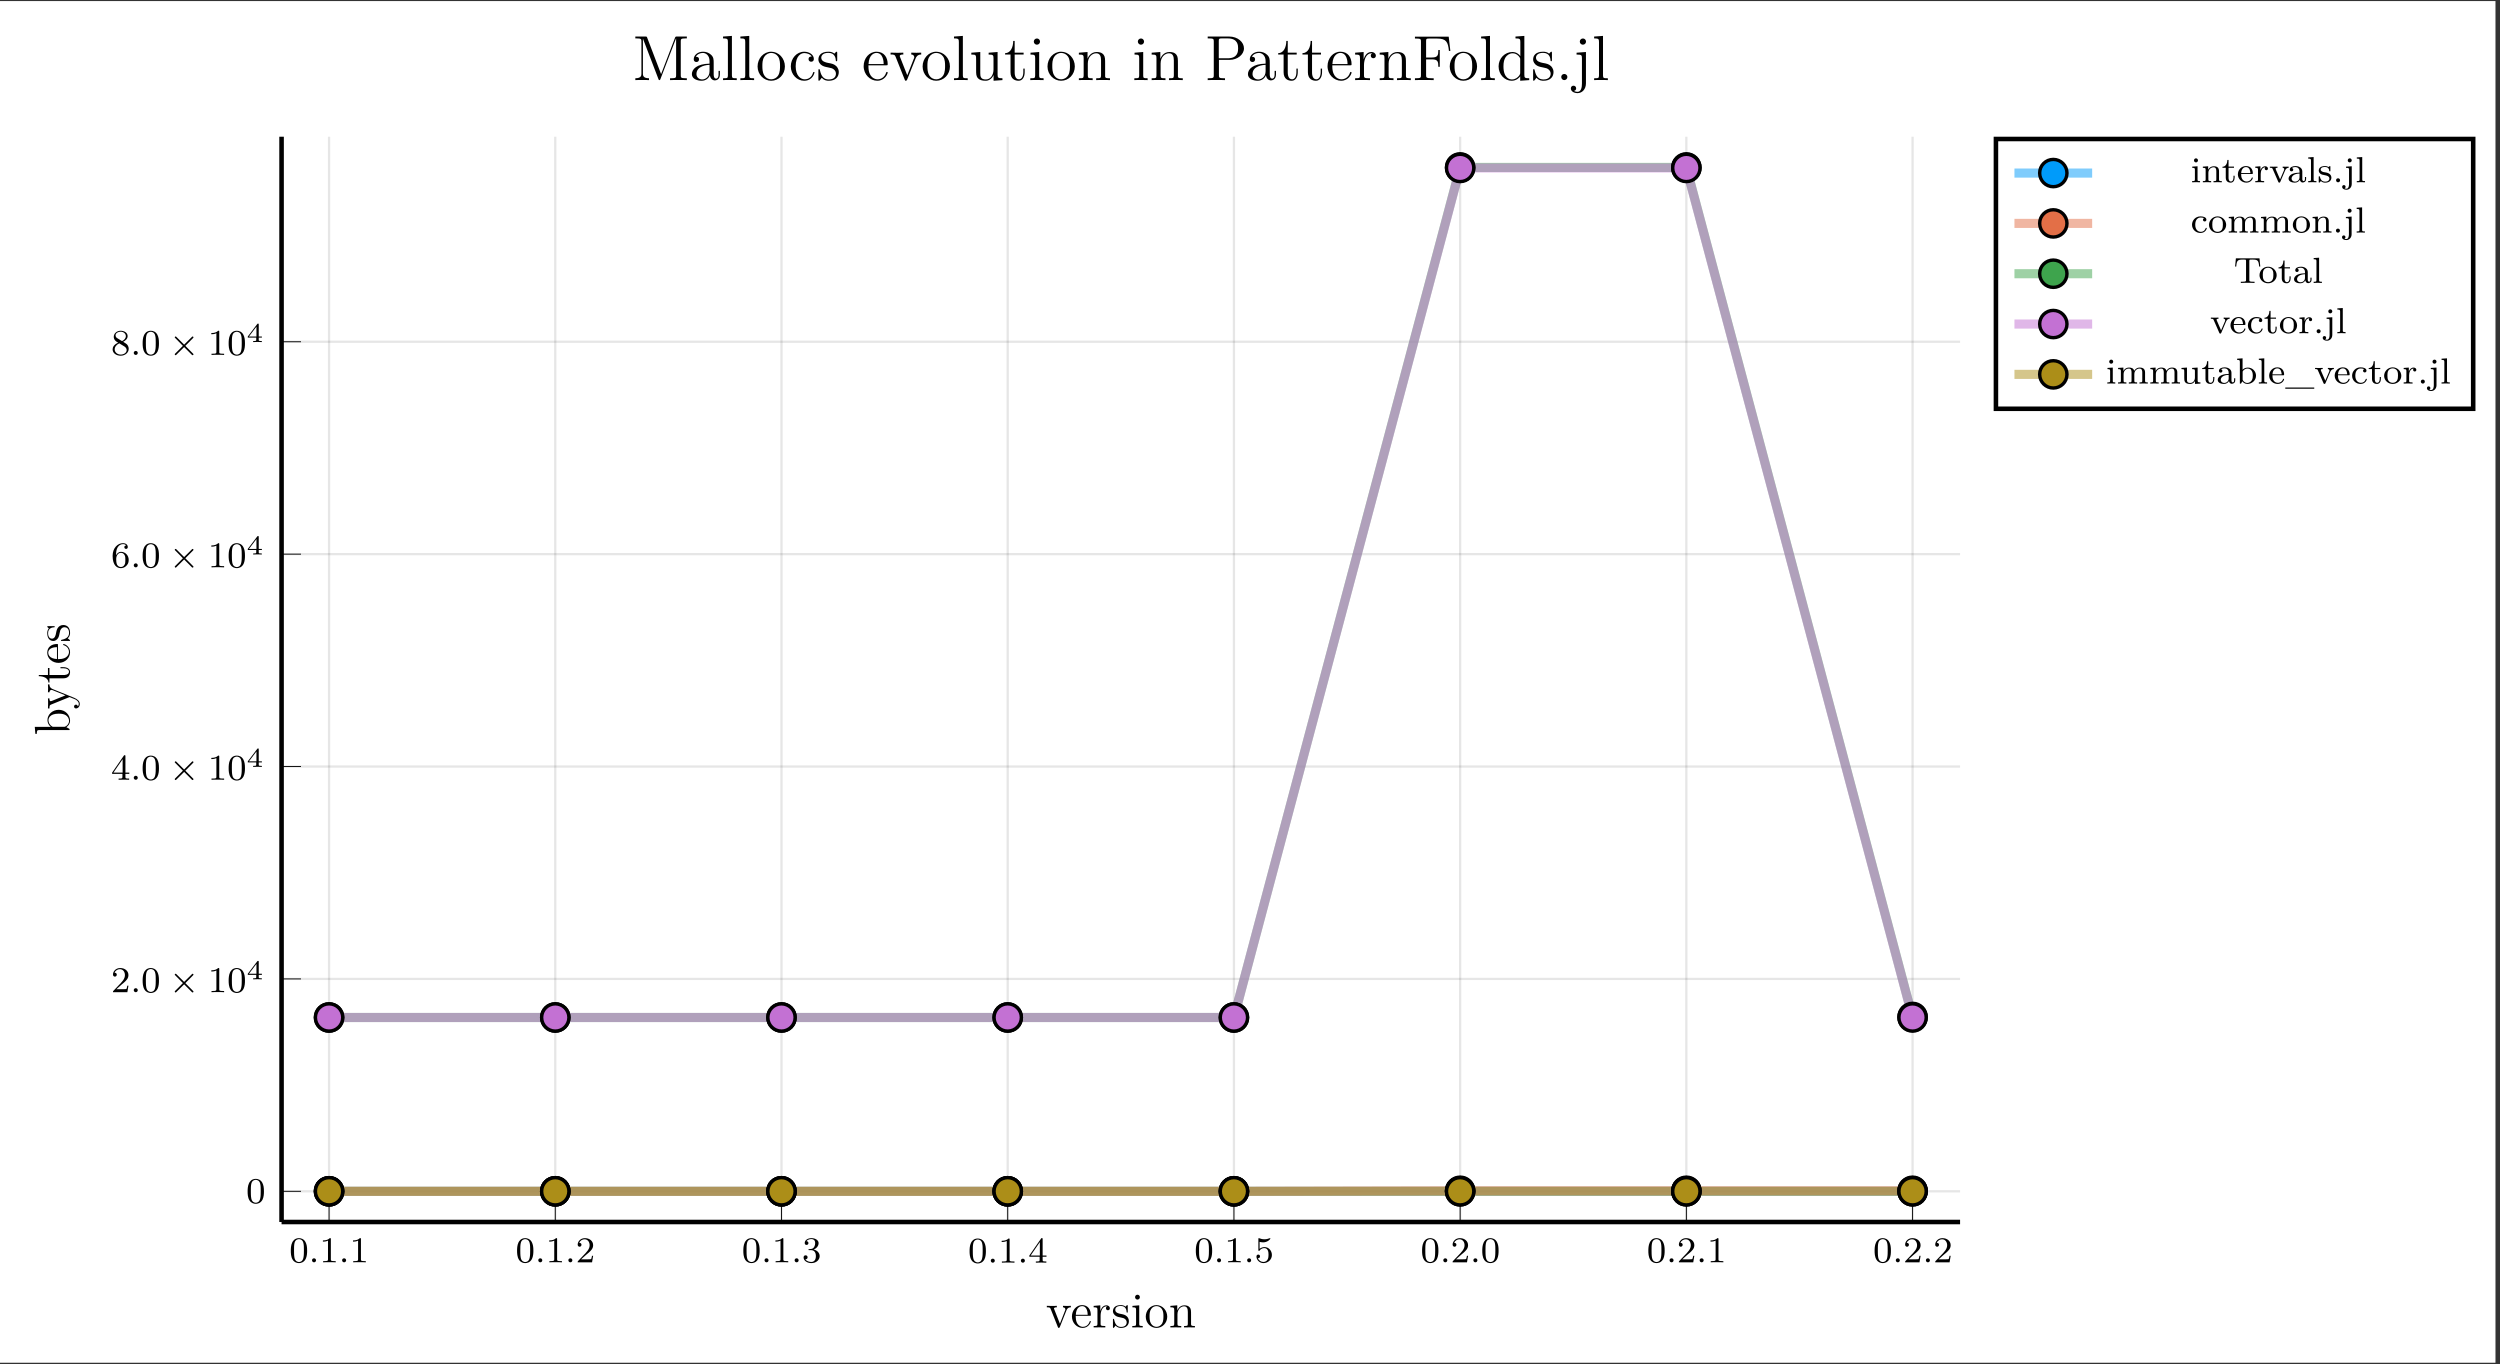 <?xml version="1.0" encoding="UTF-8"?>
<svg xmlns="http://www.w3.org/2000/svg" xmlns:xlink="http://www.w3.org/1999/xlink" width="546.008pt" height="297.929pt" viewBox="0 0 546.008 297.929" version="1.2">
<rect x="0" y="0" width="546.008" height="297.929" fill="#333333" stroke="none"/>
<defs>
<g>
<symbol overflow="visible" id="glyph-1675233174664014-0-0">
<path style="stroke:none;" d=""/>
</symbol>
<symbol overflow="visible" id="glyph-1675233174664014-0-1">
<path style="stroke:none;" d="M 3.891 -2.531 C 3.891 -3.391 3.797 -3.906 3.547 -4.406 C 3.188 -5.109 2.547 -5.281 2.109 -5.281 C 1.109 -5.281 0.734 -4.547 0.625 -4.312 C 0.344 -3.734 0.328 -2.953 0.328 -2.531 C 0.328 -2.016 0.344 -1.203 0.734 -0.578 C 1.094 0.016 1.688 0.172 2.109 0.172 C 2.484 0.172 3.172 0.047 3.578 -0.734 C 3.859 -1.312 3.891 -2.016 3.891 -2.531 Z M 3.188 -2.625 C 3.188 -2.156 3.188 -1.453 3.078 -1 C 2.922 -0.172 2.375 -0.062 2.109 -0.062 C 1.844 -0.062 1.281 -0.188 1.125 -1.016 C 1.031 -1.469 1.031 -2.219 1.031 -2.625 C 1.031 -3.188 1.031 -3.734 1.125 -4.172 C 1.281 -4.984 1.906 -5.062 2.109 -5.062 C 2.375 -5.062 2.922 -4.938 3.078 -4.203 C 3.188 -3.766 3.188 -3.172 3.188 -2.625 Z M 3.188 -2.625 "/>
</symbol>
<symbol overflow="visible" id="glyph-1675233174664014-0-2">
<path style="stroke:none;" d="M 1.609 -0.438 C 1.609 -0.703 1.406 -0.875 1.172 -0.875 C 0.906 -0.875 0.734 -0.672 0.734 -0.453 C 0.734 -0.172 0.953 0 1.172 0 C 1.438 0 1.609 -0.219 1.609 -0.438 Z M 1.609 -0.438 "/>
</symbol>
<symbol overflow="visible" id="glyph-1675233174664014-0-3">
<path style="stroke:none;" d="M 3.562 0 L 3.562 -0.266 L 3.281 -0.266 C 2.516 -0.266 2.5 -0.359 2.5 -0.656 L 2.5 -5.062 C 2.5 -5.281 2.484 -5.281 2.266 -5.281 C 1.938 -4.969 1.516 -4.781 0.766 -4.781 L 0.766 -4.516 C 0.984 -4.516 1.406 -4.516 1.875 -4.734 L 1.875 -0.656 C 1.875 -0.359 1.844 -0.266 1.094 -0.266 L 0.812 -0.266 L 0.812 0 C 1.141 -0.031 1.828 -0.031 2.172 -0.031 C 2.531 -0.031 3.234 -0.031 3.562 0 Z M 3.562 0 "/>
</symbol>
<symbol overflow="visible" id="glyph-1675233174664014-0-4">
<path style="stroke:none;" d="M 3.797 -1.422 L 3.547 -1.422 C 3.516 -1.266 3.453 -0.859 3.359 -0.719 C 3.312 -0.656 2.719 -0.656 2.578 -0.656 L 1.172 -0.656 L 2.25 -1.625 C 2.375 -1.734 2.703 -2 2.828 -2.109 C 3.328 -2.562 3.797 -3 3.797 -3.734 C 3.797 -4.672 3 -5.281 2 -5.281 C 1.047 -5.281 0.422 -4.562 0.422 -3.859 C 0.422 -3.469 0.734 -3.406 0.844 -3.406 C 1.016 -3.406 1.25 -3.531 1.25 -3.828 C 1.25 -4.25 0.859 -4.25 0.766 -4.25 C 1 -4.828 1.531 -5.031 1.922 -5.031 C 2.656 -5.031 3.031 -4.391 3.031 -3.734 C 3.031 -2.906 2.453 -2.297 1.516 -1.344 L 0.516 -0.297 C 0.422 -0.219 0.422 -0.203 0.422 0 L 3.562 0 Z M 3.797 -1.422 "/>
</symbol>
<symbol overflow="visible" id="glyph-1675233174664014-0-5">
<path style="stroke:none;" d="M 3.859 -1.359 C 3.859 -2.016 3.344 -2.625 2.531 -2.797 C 3.156 -3.016 3.625 -3.562 3.625 -4.203 C 3.625 -4.828 2.906 -5.281 2.078 -5.281 C 1.234 -5.281 0.594 -4.828 0.594 -4.219 C 0.594 -3.922 0.781 -3.797 1 -3.797 C 1.234 -3.797 1.406 -3.984 1.406 -4.203 C 1.406 -4.5 1.141 -4.609 0.969 -4.625 C 1.297 -5.062 1.922 -5.078 2.062 -5.078 C 2.266 -5.078 2.875 -5.016 2.875 -4.203 C 2.875 -3.641 2.641 -3.312 2.531 -3.188 C 2.297 -2.938 2.109 -2.922 1.625 -2.891 C 1.469 -2.875 1.406 -2.875 1.406 -2.766 C 1.406 -2.656 1.484 -2.656 1.609 -2.656 L 2.016 -2.656 C 2.641 -2.656 3.031 -2.188 3.031 -1.359 C 3.031 -0.359 2.469 -0.078 2.047 -0.078 C 1.609 -0.078 1.016 -0.234 0.734 -0.656 C 1.031 -0.656 1.219 -0.828 1.219 -1.094 C 1.219 -1.359 1.047 -1.531 0.781 -1.531 C 0.578 -1.531 0.344 -1.406 0.344 -1.078 C 0.344 -0.328 1.156 0.172 2.062 0.172 C 3.125 0.172 3.859 -0.562 3.859 -1.359 Z M 3.859 -1.359 "/>
</symbol>
<symbol overflow="visible" id="glyph-1675233174664014-0-6">
<path style="stroke:none;" d="M 3.984 -1.297 L 3.984 -1.562 L 3.141 -1.562 L 3.141 -5.141 C 3.141 -5.312 3.141 -5.375 2.969 -5.375 C 2.859 -5.375 2.859 -5.359 2.781 -5.25 L 0.234 -1.562 L 0.234 -1.297 L 2.484 -1.297 L 2.484 -0.641 C 2.484 -0.344 2.453 -0.266 1.844 -0.266 L 1.656 -0.266 L 1.656 0 L 2.812 -0.031 L 3.953 0 L 3.953 -0.266 L 3.766 -0.266 C 3.156 -0.266 3.141 -0.344 3.141 -0.641 L 3.141 -1.297 Z M 2.531 -1.562 L 0.516 -1.562 L 2.531 -4.5 Z M 2.531 -1.562 "/>
</symbol>
<symbol overflow="visible" id="glyph-1675233174664014-0-7">
<path style="stroke:none;" d="M 3.797 -1.594 C 3.797 -2.516 3.125 -3.328 2.188 -3.328 C 1.797 -3.328 1.422 -3.203 1.109 -2.938 L 1.109 -4.469 C 1.219 -4.438 1.531 -4.359 1.875 -4.359 C 2.859 -4.359 3.469 -5.062 3.469 -5.172 C 3.469 -5.266 3.406 -5.281 3.375 -5.281 C 3.375 -5.281 3.344 -5.281 3.266 -5.25 C 2.953 -5.125 2.594 -5.031 2.156 -5.031 C 1.688 -5.031 1.297 -5.156 1.062 -5.25 C 0.984 -5.281 0.953 -5.281 0.953 -5.281 C 0.844 -5.281 0.844 -5.203 0.844 -5.062 L 0.844 -2.734 C 0.844 -2.578 0.844 -2.484 0.984 -2.484 C 1.047 -2.484 1.062 -2.516 1.109 -2.578 C 1.203 -2.703 1.5 -3.109 2.172 -3.109 C 2.625 -3.109 2.844 -2.75 2.906 -2.594 C 3.047 -2.312 3.062 -1.938 3.062 -1.625 C 3.062 -1.344 3.047 -0.906 2.828 -0.562 C 2.688 -0.312 2.359 -0.078 1.938 -0.078 C 1.422 -0.078 0.922 -0.391 0.734 -0.922 C 0.75 -0.906 0.812 -0.906 0.812 -0.906 C 1.031 -0.906 1.203 -1.047 1.203 -1.297 C 1.203 -1.594 0.984 -1.688 0.812 -1.688 C 0.672 -1.688 0.422 -1.609 0.422 -1.266 C 0.422 -0.562 1.047 0.172 1.953 0.172 C 2.953 0.172 3.797 -0.609 3.797 -1.594 Z M 3.797 -1.594 "/>
</symbol>
<symbol overflow="visible" id="glyph-1675233174664014-0-8">
<path style="stroke:none;" d="M 2.062 0 L 2.062 -0.266 C 1.547 -0.266 1.516 -0.297 1.516 -0.609 L 1.516 -3.5 L 0.359 -3.422 L 0.359 -3.156 C 0.859 -3.156 0.938 -3.109 0.938 -2.719 L 0.938 -0.625 C 0.938 -0.266 0.844 -0.266 0.328 -0.266 L 0.328 0 C 0.641 -0.031 1.094 -0.031 1.203 -0.031 C 1.312 -0.031 1.797 -0.031 2.062 0 Z M 1.609 -4.781 C 1.609 -5.047 1.406 -5.234 1.172 -5.234 C 0.953 -5.234 0.734 -5.047 0.734 -4.781 C 0.734 -4.562 0.922 -4.344 1.172 -4.344 C 1.422 -4.344 1.609 -4.562 1.609 -4.781 Z M 1.609 -4.781 "/>
</symbol>
<symbol overflow="visible" id="glyph-1675233174664014-0-9">
<path style="stroke:none;" d="M 4.469 0 L 4.469 -0.266 C 3.953 -0.266 3.859 -0.266 3.859 -0.625 L 3.859 -2.406 C 3.859 -3.078 3.562 -3.5 2.734 -3.5 C 1.938 -3.5 1.578 -2.938 1.484 -2.75 L 1.484 -3.5 L 0.328 -3.422 L 0.328 -3.156 C 0.859 -3.156 0.938 -3.109 0.938 -2.719 L 0.938 -0.625 C 0.938 -0.266 0.828 -0.266 0.328 -0.266 L 0.328 0 C 0.672 -0.031 1.016 -0.031 1.234 -0.031 C 1.469 -0.031 1.797 -0.031 2.141 0 L 2.141 -0.266 C 1.625 -0.266 1.531 -0.266 1.531 -0.625 L 1.531 -2.062 C 1.531 -2.891 2.172 -3.281 2.656 -3.281 C 3.141 -3.281 3.266 -2.938 3.266 -2.438 L 3.266 -0.625 C 3.266 -0.266 3.172 -0.266 2.656 -0.266 L 2.656 0 C 3 -0.031 3.344 -0.031 3.562 -0.031 C 3.797 -0.031 4.125 -0.031 4.469 0 Z M 4.469 0 "/>
</symbol>
<symbol overflow="visible" id="glyph-1675233174664014-0-10">
<path style="stroke:none;" d="M 2.812 -1 L 2.812 -1.438 L 2.562 -1.438 L 2.562 -1.016 C 2.562 -0.469 2.312 -0.172 2.016 -0.172 C 1.484 -0.172 1.484 -0.844 1.484 -0.984 L 1.484 -3.172 L 2.672 -3.172 L 2.672 -3.422 L 1.484 -3.422 L 1.484 -4.891 L 1.234 -4.891 C 1.219 -4.172 0.906 -3.406 0.156 -3.391 L 0.156 -3.172 L 0.875 -3.172 L 0.875 -1 C 0.875 -0.062 1.594 0.078 1.953 0.078 C 2.484 0.078 2.812 -0.391 2.812 -1 Z M 2.812 -1 "/>
</symbol>
<symbol overflow="visible" id="glyph-1675233174664014-0-11">
<path style="stroke:none;" d="M 3.5 -0.953 C 3.5 -0.984 3.484 -1.062 3.375 -1.062 C 3.297 -1.062 3.281 -1.016 3.266 -0.969 C 2.969 -0.188 2.297 -0.172 2.141 -0.172 C 1.797 -0.172 1.422 -0.328 1.188 -0.703 C 0.953 -1.062 0.953 -1.578 0.953 -1.812 L 3.281 -1.812 C 3.453 -1.812 3.5 -1.812 3.5 -2 C 3.5 -2.703 3.125 -3.547 2 -3.547 C 1.016 -3.547 0.234 -2.734 0.234 -1.734 C 0.234 -0.719 1.094 0.078 2.094 0.078 C 3.109 0.078 3.5 -0.766 3.5 -0.953 Z M 2.969 -2.016 L 0.953 -2.016 C 1.031 -3.141 1.703 -3.328 2 -3.328 C 2.922 -3.328 2.953 -2.203 2.969 -2.016 Z M 2.969 -2.016 "/>
</symbol>
<symbol overflow="visible" id="glyph-1675233174664014-0-12">
<path style="stroke:none;" d="M 3.047 -3 C 3.047 -3.281 2.797 -3.5 2.453 -3.5 C 1.938 -3.5 1.578 -3.125 1.422 -2.672 L 1.406 -2.672 L 1.406 -3.5 L 0.281 -3.422 L 0.281 -3.156 C 0.812 -3.156 0.875 -3.109 0.875 -2.719 L 0.875 -0.625 C 0.875 -0.266 0.781 -0.266 0.281 -0.266 L 0.281 0 C 0.594 -0.031 1.031 -0.031 1.219 -0.031 C 1.688 -0.031 1.703 -0.031 2.219 0 L 2.219 -0.266 L 2.062 -0.266 C 1.484 -0.266 1.469 -0.344 1.469 -0.641 L 1.469 -1.812 C 1.469 -2.406 1.703 -3.266 2.469 -3.281 C 2.422 -3.25 2.344 -3.188 2.344 -3 C 2.344 -2.766 2.531 -2.641 2.703 -2.641 C 2.891 -2.641 3.047 -2.781 3.047 -3 Z M 3.047 -3 "/>
</symbol>
<symbol overflow="visible" id="glyph-1675233174664014-0-13">
<path style="stroke:none;" d="M 4.281 -3.172 L 4.281 -3.422 C 4 -3.406 3.984 -3.406 3.656 -3.406 C 3.594 -3.406 3.219 -3.406 2.969 -3.422 L 2.969 -3.172 C 3.25 -3.156 3.312 -2.969 3.312 -2.844 C 3.312 -2.766 3.297 -2.719 3.266 -2.641 L 2.406 -0.641 L 1.469 -2.797 C 1.422 -2.906 1.422 -2.969 1.422 -2.969 C 1.422 -3.172 1.703 -3.172 1.844 -3.172 L 1.844 -3.422 C 1.5 -3.406 1.125 -3.406 0.984 -3.406 C 0.812 -3.406 0.422 -3.406 0.172 -3.422 L 0.172 -3.172 C 0.656 -3.172 0.703 -3.125 0.812 -2.844 L 2.016 -0.094 C 2.062 0.031 2.109 0.078 2.234 0.078 C 2.344 0.078 2.391 0.016 2.438 -0.078 L 3.516 -2.609 C 3.719 -3.047 3.984 -3.156 4.281 -3.172 Z M 4.281 -3.172 "/>
</symbol>
<symbol overflow="visible" id="glyph-1675233174664014-0-14">
<path style="stroke:none;" d="M 4.094 -0.719 L 4.094 -1.156 L 3.844 -1.156 L 3.844 -0.719 C 3.844 -0.391 3.719 -0.266 3.562 -0.266 C 3.266 -0.266 3.266 -0.625 3.266 -0.719 L 3.266 -2.375 C 3.266 -3.156 2.5 -3.547 1.781 -3.547 C 1.125 -3.547 0.531 -3.297 0.531 -2.766 C 0.531 -2.531 0.703 -2.391 0.906 -2.391 C 1.125 -2.391 1.281 -2.547 1.281 -2.766 C 1.281 -2.953 1.156 -3.078 0.984 -3.125 C 1.281 -3.328 1.703 -3.328 1.766 -3.328 C 2.219 -3.328 2.656 -3.016 2.656 -2.359 L 2.656 -2.109 C 2.188 -2.094 1.656 -2.062 1.109 -1.844 C 0.406 -1.531 0.266 -1.078 0.266 -0.812 C 0.266 -0.125 1.078 0.078 1.625 0.078 C 2.203 0.078 2.562 -0.25 2.734 -0.562 C 2.781 -0.266 2.984 0.047 3.328 0.047 C 3.406 0.047 4.094 0.016 4.094 -0.719 Z M 2.656 -1.125 C 2.656 -0.344 2 -0.141 1.688 -0.141 C 1.266 -0.141 0.922 -0.422 0.922 -0.797 C 0.922 -1.328 1.422 -1.875 2.656 -1.906 Z M 2.656 -1.125 "/>
</symbol>
<symbol overflow="visible" id="glyph-1675233174664014-0-15">
<path style="stroke:none;" d="M 2.125 0 L 2.125 -0.266 C 1.609 -0.266 1.516 -0.266 1.516 -0.625 L 1.516 -5.516 L 0.328 -5.438 L 0.328 -5.172 C 0.875 -5.172 0.938 -5.109 0.938 -4.719 L 0.938 -0.625 C 0.938 -0.266 0.844 -0.266 0.328 -0.266 L 0.328 0 C 0.641 -0.031 1.094 -0.031 1.219 -0.031 C 1.391 -0.031 1.812 -0.031 2.125 0 Z M 2.125 0 "/>
</symbol>
<symbol overflow="visible" id="glyph-1675233174664014-0-16">
<path style="stroke:none;" d="M 3.047 -1.031 C 3.047 -1.406 2.812 -1.969 1.875 -2.141 C 1.812 -2.156 1.359 -2.234 1.328 -2.234 C 1.078 -2.297 0.703 -2.453 0.703 -2.781 C 0.703 -3.016 0.875 -3.344 1.641 -3.344 C 2.531 -3.344 2.562 -2.703 2.578 -2.469 C 2.594 -2.406 2.641 -2.391 2.703 -2.391 C 2.828 -2.391 2.828 -2.438 2.828 -2.594 L 2.828 -3.344 C 2.828 -3.469 2.828 -3.547 2.734 -3.547 C 2.688 -3.547 2.672 -3.547 2.531 -3.422 C 2.516 -3.406 2.453 -3.344 2.422 -3.344 C 2.422 -3.344 2.406 -3.344 2.359 -3.375 C 2.234 -3.453 2 -3.547 1.641 -3.547 C 0.531 -3.547 0.281 -2.938 0.281 -2.562 C 0.281 -2.156 0.578 -1.938 0.594 -1.906 C 0.922 -1.672 1.094 -1.641 1.625 -1.547 C 2 -1.469 2.609 -1.359 2.609 -0.812 C 2.609 -0.516 2.406 -0.141 1.672 -0.141 C 0.875 -0.141 0.641 -0.766 0.547 -1.188 C 0.516 -1.281 0.5 -1.328 0.406 -1.328 C 0.281 -1.328 0.281 -1.266 0.281 -1.109 L 0.281 -0.125 C 0.281 0 0.281 0.078 0.375 0.078 C 0.422 0.078 0.438 0.078 0.578 -0.078 C 0.625 -0.125 0.703 -0.219 0.75 -0.266 C 1.109 0.062 1.484 0.078 1.688 0.078 C 2.703 0.078 3.047 -0.5 3.047 -1.031 Z M 3.047 -1.031 "/>
</symbol>
<symbol overflow="visible" id="glyph-1675233174664014-0-17">
<path style="stroke:none;" d="M 1.812 0.359 L 1.812 -3.5 L 0.562 -3.422 L 0.562 -3.156 C 1.156 -3.156 1.219 -3.109 1.219 -2.719 L 1.219 0.375 C 1.219 0.594 1.188 1.406 0.641 1.406 C 0.531 1.406 0.344 1.375 0.25 1.328 C 0.297 1.312 0.469 1.203 0.469 0.984 C 0.469 0.766 0.312 0.609 0.094 0.609 C -0.109 0.609 -0.281 0.75 -0.281 1 C -0.281 1.406 0.156 1.625 0.656 1.625 C 1.281 1.625 1.812 1.109 1.812 0.359 Z M 1.812 -4.781 C 1.812 -5.047 1.594 -5.234 1.375 -5.234 C 1.141 -5.234 0.938 -5.047 0.938 -4.781 C 0.938 -4.562 1.109 -4.344 1.375 -4.344 C 1.609 -4.344 1.812 -4.562 1.812 -4.781 Z M 1.812 -4.781 "/>
</symbol>
<symbol overflow="visible" id="glyph-1675233174664014-0-18">
<path style="stroke:none;" d="M 3.5 -0.953 C 3.5 -1.047 3.406 -1.047 3.375 -1.047 C 3.328 -1.047 3.281 -1.047 3.266 -0.969 C 3.203 -0.797 2.984 -0.172 2.188 -0.172 C 1.688 -0.172 0.984 -0.547 0.984 -1.719 C 0.984 -2.875 1.578 -3.297 2.156 -3.297 C 2.234 -3.297 2.641 -3.297 2.922 -3.156 C 2.703 -3.078 2.672 -2.906 2.672 -2.812 C 2.672 -2.594 2.828 -2.438 3.047 -2.438 C 3.25 -2.438 3.422 -2.578 3.422 -2.812 C 3.422 -3.312 2.875 -3.547 2.125 -3.547 C 1.031 -3.547 0.281 -2.672 0.281 -1.719 C 0.281 -0.703 1.109 0.078 2.109 0.078 C 3.234 0.078 3.5 -0.859 3.5 -0.953 Z M 3.5 -0.953 "/>
</symbol>
<symbol overflow="visible" id="glyph-1675233174664014-0-19">
<path style="stroke:none;" d="M 3.984 -1.688 C 3.984 -2.688 3.156 -3.547 2.109 -3.547 C 1.062 -3.547 0.234 -2.688 0.234 -1.688 C 0.234 -0.703 1.094 0.078 2.109 0.078 C 3.141 0.078 3.984 -0.703 3.984 -1.688 Z M 3.266 -1.766 C 3.266 -1.406 3.25 -0.969 3.031 -0.625 C 2.812 -0.312 2.453 -0.172 2.109 -0.172 C 1.672 -0.172 1.344 -0.375 1.172 -0.656 C 0.969 -0.984 0.953 -1.375 0.953 -1.766 C 0.953 -2.062 0.953 -2.547 1.188 -2.891 C 1.406 -3.172 1.734 -3.328 2.109 -3.328 C 2.516 -3.328 2.859 -3.125 3.047 -2.844 C 3.266 -2.516 3.266 -2.078 3.266 -1.766 Z M 3.266 -1.766 "/>
</symbol>
<symbol overflow="visible" id="glyph-1675233174664014-0-20">
<path style="stroke:none;" d="M 6.812 0 L 6.812 -0.266 C 6.312 -0.266 6.219 -0.266 6.219 -0.625 L 6.219 -2.406 C 6.219 -3.047 5.938 -3.5 5.062 -3.5 C 4.328 -3.5 3.969 -3 3.844 -2.781 C 3.703 -3.344 3.25 -3.5 2.734 -3.5 C 1.953 -3.5 1.594 -2.953 1.484 -2.75 L 1.484 -3.5 L 0.328 -3.422 L 0.328 -3.156 C 0.859 -3.156 0.938 -3.109 0.938 -2.719 L 0.938 -0.625 C 0.938 -0.266 0.828 -0.266 0.328 -0.266 L 0.328 0 C 0.672 -0.031 1.016 -0.031 1.234 -0.031 C 1.469 -0.031 1.797 -0.031 2.141 0 L 2.141 -0.266 C 1.625 -0.266 1.531 -0.266 1.531 -0.625 L 1.531 -2.062 C 1.531 -2.891 2.156 -3.281 2.672 -3.281 C 3.188 -3.281 3.266 -2.875 3.266 -2.438 L 3.266 -0.625 C 3.266 -0.266 3.172 -0.266 2.672 -0.266 L 2.672 0 C 3 -0.031 3.359 -0.031 3.578 -0.031 C 3.797 -0.031 4.141 -0.031 4.484 0 L 4.484 -0.266 C 3.969 -0.266 3.875 -0.266 3.875 -0.625 L 3.875 -2.062 C 3.875 -2.891 4.5 -3.281 5 -3.281 C 5.516 -3.281 5.609 -2.875 5.609 -2.438 L 5.609 -0.625 C 5.609 -0.266 5.516 -0.266 5 -0.266 L 5 0 C 5.344 -0.031 5.688 -0.031 5.906 -0.031 C 6.141 -0.031 6.469 -0.031 6.812 0 Z M 6.812 0 "/>
</symbol>
<symbol overflow="visible" id="glyph-1675233174664014-0-21">
<path style="stroke:none;" d="M 5.797 -3.578 L 5.625 -5.375 L 0.469 -5.375 L 0.297 -3.578 L 0.547 -3.578 C 0.656 -4.922 0.844 -5.109 2.062 -5.109 C 2.219 -5.109 2.453 -5.109 2.516 -5.094 C 2.672 -5.062 2.688 -4.984 2.688 -4.781 L 2.688 -0.656 C 2.688 -0.375 2.688 -0.266 1.859 -0.266 L 1.547 -0.266 L 1.547 0 C 1.844 -0.031 2.703 -0.031 3.047 -0.031 C 3.391 -0.031 4.25 -0.031 4.547 0 L 4.547 -0.266 L 4.234 -0.266 C 3.406 -0.266 3.406 -0.375 3.406 -0.656 L 3.406 -4.781 C 3.406 -4.969 3.406 -5.062 3.578 -5.094 C 3.656 -5.109 3.875 -5.109 4.031 -5.109 C 5.25 -5.109 5.438 -4.922 5.547 -3.578 Z M 5.797 -3.578 "/>
</symbol>
<symbol overflow="visible" id="glyph-1675233174664014-0-22">
<path style="stroke:none;" d="M 4.469 0 L 4.469 -0.266 C 3.922 -0.266 3.859 -0.312 3.859 -0.703 L 3.859 -3.5 L 2.656 -3.422 L 2.656 -3.156 C 3.203 -3.156 3.266 -3.109 3.266 -2.719 L 3.266 -1.328 C 3.266 -0.641 2.844 -0.141 2.25 -0.141 C 1.562 -0.141 1.531 -0.484 1.531 -0.875 L 1.531 -3.5 L 0.328 -3.422 L 0.328 -3.156 C 0.938 -3.156 0.938 -3.141 0.938 -2.422 L 0.938 -1.234 C 0.938 -0.656 0.938 0.078 2.203 0.078 C 2.953 0.078 3.234 -0.5 3.281 -0.562 L 3.281 0.078 Z M 4.469 0 "/>
</symbol>
<symbol overflow="visible" id="glyph-1675233174664014-0-23">
<path style="stroke:none;" d="M 4.406 -1.719 C 4.406 -2.719 3.594 -3.5 2.609 -3.5 C 1.984 -3.5 1.594 -3.172 1.469 -3.016 L 1.469 -5.516 L 0.281 -5.438 L 0.281 -5.172 C 0.812 -5.172 0.875 -5.109 0.875 -4.719 L 0.875 0 L 1.125 0 L 1.422 -0.5 C 1.609 -0.219 1.984 0.078 2.516 0.078 C 3.531 0.078 4.406 -0.703 4.406 -1.719 Z M 3.703 -1.719 C 3.703 -1.547 3.703 -0.984 3.406 -0.609 C 3.125 -0.25 2.75 -0.141 2.484 -0.141 C 2.109 -0.141 1.797 -0.344 1.578 -0.656 C 1.484 -0.797 1.484 -0.812 1.484 -0.969 L 1.484 -2.516 C 1.484 -2.672 1.484 -2.688 1.609 -2.828 C 1.844 -3.125 2.219 -3.281 2.562 -3.281 C 2.984 -3.281 3.297 -3.031 3.453 -2.797 C 3.594 -2.578 3.703 -2.312 3.703 -1.719 Z M 3.703 -1.719 "/>
</symbol>
<symbol overflow="visible" id="glyph-1675233174664014-0-24">
<path style="stroke:none;" d="M 6.328 1.125 L 6.328 0.859 L 0 0.859 L 0 1.125 Z M 6.328 1.125 "/>
</symbol>
<symbol overflow="visible" id="glyph-1675233174664014-1-0">
<path style="stroke:none;" d=""/>
</symbol>
<symbol overflow="visible" id="glyph-1675233174664014-1-1">
<path style="stroke:none;" d="M 3.891 -2.531 C 3.891 -3.391 3.797 -3.906 3.547 -4.406 C 3.188 -5.109 2.547 -5.281 2.109 -5.281 C 1.109 -5.281 0.734 -4.547 0.625 -4.312 C 0.344 -3.734 0.328 -2.953 0.328 -2.531 C 0.328 -2.016 0.344 -1.203 0.734 -0.578 C 1.094 0.016 1.688 0.172 2.109 0.172 C 2.484 0.172 3.172 0.047 3.578 -0.734 C 3.859 -1.312 3.891 -2.016 3.891 -2.531 Z M 2.109 -0.062 C 1.844 -0.062 1.281 -0.188 1.125 -1.016 C 1.031 -1.469 1.031 -2.219 1.031 -2.625 C 1.031 -3.188 1.031 -3.734 1.125 -4.172 C 1.281 -4.984 1.906 -5.062 2.109 -5.062 C 2.375 -5.062 2.922 -4.938 3.078 -4.203 C 3.188 -3.766 3.188 -3.172 3.188 -2.625 C 3.188 -2.156 3.188 -1.453 3.078 -1 C 2.922 -0.172 2.375 -0.062 2.109 -0.062 Z M 2.109 -0.062 "/>
</symbol>
<symbol overflow="visible" id="glyph-1675233174664014-1-2">
<path style="stroke:none;" d="M 2.25 -1.625 C 2.375 -1.734 2.703 -2 2.828 -2.109 C 3.328 -2.562 3.797 -3 3.797 -3.734 C 3.797 -4.672 3 -5.281 2 -5.281 C 1.047 -5.281 0.422 -4.562 0.422 -3.859 C 0.422 -3.469 0.734 -3.406 0.844 -3.406 C 1.016 -3.406 1.25 -3.531 1.25 -3.828 C 1.25 -4.25 0.859 -4.25 0.766 -4.25 C 1 -4.828 1.531 -5.031 1.922 -5.031 C 2.656 -5.031 3.031 -4.391 3.031 -3.734 C 3.031 -2.906 2.453 -2.297 1.516 -1.344 L 0.516 -0.297 C 0.422 -0.219 0.422 -0.203 0.422 0 L 3.562 0 L 3.797 -1.422 L 3.547 -1.422 C 3.516 -1.266 3.453 -0.859 3.359 -0.719 C 3.312 -0.656 2.719 -0.656 2.578 -0.656 L 1.172 -0.656 Z M 2.25 -1.625 "/>
</symbol>
<symbol overflow="visible" id="glyph-1675233174664014-1-3">
<path style="stroke:none;" d="M 2.5 -5.062 C 2.5 -5.281 2.484 -5.281 2.266 -5.281 C 1.938 -4.969 1.516 -4.781 0.766 -4.781 L 0.766 -4.516 C 0.984 -4.516 1.406 -4.516 1.875 -4.734 L 1.875 -0.656 C 1.875 -0.359 1.844 -0.266 1.094 -0.266 L 0.812 -0.266 L 0.812 0 C 1.141 -0.031 1.828 -0.031 2.172 -0.031 C 2.531 -0.031 3.234 -0.031 3.562 0 L 3.562 -0.266 L 3.281 -0.266 C 2.516 -0.266 2.5 -0.359 2.5 -0.656 Z M 2.5 -5.062 "/>
</symbol>
<symbol overflow="visible" id="glyph-1675233174664014-1-4">
<path style="stroke:none;" d="M 3.141 -5.141 C 3.141 -5.312 3.141 -5.375 2.969 -5.375 C 2.859 -5.375 2.859 -5.359 2.781 -5.25 L 0.234 -1.562 L 0.234 -1.297 L 2.484 -1.297 L 2.484 -0.641 C 2.484 -0.344 2.453 -0.266 1.844 -0.266 L 1.656 -0.266 L 1.656 0 C 2.344 -0.031 2.359 -0.031 2.812 -0.031 C 3.266 -0.031 3.281 -0.031 3.953 0 L 3.953 -0.266 L 3.766 -0.266 C 3.156 -0.266 3.141 -0.344 3.141 -0.641 L 3.141 -1.297 L 3.984 -1.297 L 3.984 -1.562 L 3.141 -1.562 Z M 2.531 -4.5 L 2.531 -1.562 L 0.516 -1.562 Z M 2.531 -4.5 "/>
</symbol>
<symbol overflow="visible" id="glyph-1675233174664014-1-5">
<path style="stroke:none;" d="M 1.094 -2.625 C 1.094 -3.297 1.156 -3.875 1.438 -4.359 C 1.672 -4.75 2.078 -5.078 2.578 -5.078 C 2.75 -5.078 3.109 -5.062 3.297 -4.781 C 2.938 -4.766 2.906 -4.5 2.906 -4.406 C 2.906 -4.172 3.078 -4.031 3.281 -4.031 C 3.422 -4.031 3.656 -4.125 3.656 -4.422 C 3.656 -4.906 3.297 -5.281 2.578 -5.281 C 1.469 -5.281 0.344 -4.234 0.344 -2.516 C 0.344 -0.359 1.359 0.172 2.125 0.172 C 2.5 0.172 2.922 0.062 3.281 -0.281 C 3.594 -0.594 3.859 -0.922 3.859 -1.609 C 3.859 -2.656 3.078 -3.391 2.188 -3.391 C 1.625 -3.391 1.281 -3.016 1.094 -2.625 Z M 2.125 -0.078 C 1.703 -0.078 1.438 -0.359 1.312 -0.594 C 1.141 -0.953 1.125 -1.484 1.125 -1.797 C 1.125 -2.578 1.547 -3.172 2.156 -3.172 C 2.562 -3.172 2.797 -2.953 2.953 -2.688 C 3.125 -2.391 3.125 -2.031 3.125 -1.625 C 3.125 -1.219 3.125 -0.859 2.953 -0.578 C 2.75 -0.219 2.469 -0.078 2.125 -0.078 Z M 2.125 -0.078 "/>
</symbol>
<symbol overflow="visible" id="glyph-1675233174664014-1-6">
<path style="stroke:none;" d="M 2.641 -2.875 C 3.078 -3.078 3.625 -3.484 3.625 -4.109 C 3.625 -4.859 2.859 -5.281 2.109 -5.281 C 1.266 -5.281 0.594 -4.703 0.594 -3.953 C 0.594 -3.672 0.688 -3.391 0.891 -3.172 C 1.031 -3 1.062 -2.984 1.547 -2.672 C 0.562 -2.234 0.344 -1.656 0.344 -1.203 C 0.344 -0.328 1.234 0.172 2.094 0.172 C 3.078 0.172 3.859 -0.5 3.859 -1.344 C 3.859 -1.844 3.594 -2.172 3.469 -2.312 C 3.328 -2.438 3.328 -2.438 2.641 -2.875 Z M 1.406 -3.625 C 1.172 -3.75 0.984 -3.984 0.984 -4.266 C 0.984 -4.766 1.531 -5.078 2.094 -5.078 C 2.719 -5.078 3.234 -4.656 3.234 -4.109 C 3.234 -3.641 2.875 -3.25 2.406 -3.016 Z M 1.797 -2.531 C 1.828 -2.516 2.734 -1.953 2.875 -1.875 C 3 -1.797 3.406 -1.547 3.406 -1.062 C 3.406 -0.453 2.766 -0.078 2.109 -0.078 C 1.406 -0.078 0.797 -0.562 0.797 -1.203 C 0.797 -1.812 1.25 -2.281 1.797 -2.531 Z M 1.797 -2.531 "/>
</symbol>
<symbol overflow="visible" id="glyph-1675233174664014-2-0">
<path style="stroke:none;" d=""/>
</symbol>
<symbol overflow="visible" id="glyph-1675233174664014-2-1">
<path style="stroke:none;" d="M 1.609 -0.438 C 1.609 -0.703 1.391 -0.875 1.172 -0.875 C 0.922 -0.875 0.734 -0.672 0.734 -0.453 C 0.734 -0.172 0.953 0 1.172 0 C 1.422 0 1.609 -0.203 1.609 -0.438 Z M 1.609 -0.438 "/>
</symbol>
<symbol overflow="visible" id="glyph-1675233174664014-3-0">
<path style="stroke:none;" d=""/>
</symbol>
<symbol overflow="visible" id="glyph-1675233174664014-3-1">
<path style="stroke:none;" d="M 5.203 -3.656 C 5.312 -3.75 5.328 -3.797 5.328 -3.844 C 5.328 -3.938 5.234 -4.031 5.141 -4.031 C 5.062 -4.031 5.031 -4 4.953 -3.906 L 3.281 -2.25 L 1.609 -3.922 C 1.516 -4.016 1.484 -4.031 1.422 -4.031 C 1.328 -4.031 1.234 -3.953 1.234 -3.844 C 1.234 -3.781 1.266 -3.75 1.359 -3.672 L 3.016 -1.984 L 1.359 -0.328 C 1.25 -0.219 1.234 -0.188 1.234 -0.125 C 1.234 -0.031 1.328 0.062 1.422 0.062 C 1.5 0.062 1.516 0.031 1.609 -0.062 L 3.281 -1.719 L 5.016 0.016 C 5.047 0.031 5.094 0.062 5.141 0.062 C 5.234 0.062 5.328 -0.031 5.328 -0.125 C 5.328 -0.188 5.281 -0.219 5.281 -0.234 C 5.25 -0.281 3.984 -1.547 3.547 -1.984 Z M 5.203 -3.656 "/>
</symbol>
<symbol overflow="visible" id="glyph-1675233174664014-4-0">
<path style="stroke:none;" d=""/>
</symbol>
<symbol overflow="visible" id="glyph-1675233174664014-4-1">
<path style="stroke:none;" d="M 3.359 -0.984 L 3.359 -1.219 L 2.672 -1.219 L 2.672 -3.844 C 2.672 -3.984 2.672 -4.031 2.516 -4.031 C 2.406 -4.031 2.406 -4.016 2.344 -3.938 L 0.281 -1.219 L 0.281 -0.984 L 2.125 -0.984 L 2.125 -0.5 C 2.125 -0.297 2.125 -0.234 1.625 -0.234 L 1.453 -0.234 L 1.453 0 C 1.578 0 2.141 -0.031 2.406 -0.031 C 2.656 -0.031 3.219 0 3.344 0 L 3.344 -0.234 L 3.172 -0.234 C 2.672 -0.234 2.672 -0.297 2.672 -0.5 L 2.672 -0.984 Z M 2.172 -3.375 L 2.172 -1.219 L 0.531 -1.219 Z M 2.172 -3.375 "/>
</symbol>
<symbol overflow="visible" id="glyph-1675233174664014-5-0">
<path style="stroke:none;" d=""/>
</symbol>
<symbol overflow="visible" id="glyph-1675233174664014-5-1">
<path style="stroke:none;" d="M 5.453 -4.391 L 5.453 -4.719 C 5.125 -4.688 4.969 -4.688 4.641 -4.688 L 3.734 -4.719 L 3.734 -4.391 C 4.203 -4.375 4.25 -4.047 4.25 -3.922 C 4.25 -3.828 4.234 -3.766 4.172 -3.641 L 3.062 -0.812 L 1.844 -3.906 C 1.781 -4.062 1.766 -4.062 1.766 -4.109 C 1.766 -4.391 2.188 -4.391 2.391 -4.391 L 2.391 -4.719 C 2.109 -4.688 1.547 -4.688 1.25 -4.688 L 0.203 -4.719 L 0.203 -4.391 C 0.812 -4.391 0.922 -4.359 1.047 -4.016 L 2.609 -0.094 C 2.672 0.047 2.688 0.109 2.828 0.109 C 2.891 0.109 2.969 0.094 3.047 -0.094 L 4.469 -3.672 C 4.562 -3.922 4.75 -4.391 5.453 -4.391 Z M 5.453 -4.391 "/>
</symbol>
<symbol overflow="visible" id="glyph-1675233174664014-5-2">
<path style="stroke:none;" d="M 4.453 -1.297 C 4.453 -1.359 4.391 -1.406 4.328 -1.406 C 4.25 -1.406 4.219 -1.359 4.203 -1.297 C 3.922 -0.375 3.188 -0.125 2.719 -0.125 C 2.266 -0.125 1.156 -0.438 1.156 -2.328 L 1.156 -2.531 L 4.188 -2.531 C 4.422 -2.531 4.453 -2.531 4.453 -2.75 C 4.453 -3.844 3.859 -4.875 2.531 -4.875 C 1.297 -4.875 0.328 -3.75 0.328 -2.391 C 0.328 -0.953 1.438 0.109 2.656 0.109 C 3.953 0.109 4.453 -1.078 4.453 -1.297 Z M 3.766 -2.75 L 1.172 -2.75 C 1.25 -4.469 2.219 -4.656 2.531 -4.656 C 3.703 -4.656 3.766 -3.109 3.766 -2.75 Z M 3.766 -2.75 "/>
</symbol>
<symbol overflow="visible" id="glyph-1675233174664014-5-3">
<path style="stroke:none;" d="M 3.859 -4.188 C 3.859 -4.516 3.562 -4.828 3.094 -4.828 C 2.172 -4.828 1.844 -3.812 1.781 -3.609 L 1.766 -3.609 L 1.766 -4.828 L 0.312 -4.703 L 0.312 -4.391 C 1.047 -4.391 1.141 -4.312 1.141 -3.766 L 1.141 -0.812 C 1.141 -0.312 1.016 -0.312 0.312 -0.312 L 0.312 0 C 0.609 -0.016 1.219 -0.016 1.547 -0.016 C 1.844 -0.016 2.609 -0.016 2.859 0 L 2.859 -0.312 L 2.641 -0.312 C 1.844 -0.312 1.828 -0.438 1.828 -0.828 L 1.828 -2.547 C 1.828 -3.609 2.266 -4.609 3.109 -4.609 C 3.188 -4.609 3.219 -4.609 3.266 -4.594 C 3.172 -4.547 3 -4.484 3 -4.188 C 3 -3.875 3.25 -3.75 3.422 -3.75 C 3.641 -3.75 3.859 -3.891 3.859 -4.188 Z M 3.859 -4.188 "/>
</symbol>
<symbol overflow="visible" id="glyph-1675233174664014-5-4">
<path style="stroke:none;" d="M 3.844 -1.391 C 3.844 -1.984 3.484 -2.328 3.391 -2.422 C 3 -2.766 2.703 -2.828 1.984 -2.969 C 1.656 -3.031 0.859 -3.188 0.859 -3.844 C 0.859 -4.172 1.078 -4.688 2.062 -4.688 C 3.266 -4.688 3.328 -3.656 3.344 -3.328 C 3.359 -3.234 3.438 -3.234 3.469 -3.234 C 3.594 -3.234 3.594 -3.297 3.594 -3.484 L 3.594 -4.625 C 3.594 -4.828 3.594 -4.875 3.484 -4.875 C 3.391 -4.875 3.188 -4.641 3.109 -4.531 C 2.766 -4.812 2.422 -4.875 2.078 -4.875 C 0.75 -4.875 0.359 -4.156 0.359 -3.547 C 0.359 -3.438 0.359 -3.047 0.781 -2.672 C 1.125 -2.359 1.5 -2.281 2 -2.188 C 2.609 -2.062 2.75 -2.031 3.016 -1.812 C 3.219 -1.656 3.359 -1.406 3.359 -1.109 C 3.359 -0.641 3.078 -0.109 2.125 -0.109 C 1.406 -0.109 0.875 -0.531 0.641 -1.625 C 0.594 -1.812 0.578 -1.844 0.578 -1.844 C 0.562 -1.875 0.516 -1.875 0.484 -1.875 C 0.359 -1.875 0.359 -1.828 0.359 -1.625 L 0.359 -0.141 C 0.359 0.047 0.359 0.109 0.469 0.109 C 0.531 0.109 0.531 0.094 0.719 -0.125 C 0.781 -0.203 0.781 -0.234 0.938 -0.406 C 1.359 0.109 1.953 0.109 2.125 0.109 C 3.281 0.109 3.844 -0.531 3.844 -1.391 Z M 3.844 -1.391 "/>
</symbol>
<symbol overflow="visible" id="glyph-1675233174664014-5-5">
<path style="stroke:none;" d="M 2.641 0 L 2.641 -0.312 C 1.922 -0.312 1.875 -0.375 1.875 -0.797 L 1.875 -4.828 L 0.391 -4.703 L 0.391 -4.391 C 1.094 -4.391 1.188 -4.312 1.188 -3.781 L 1.188 -0.812 C 1.188 -0.312 1.078 -0.312 0.359 -0.312 L 0.359 0 C 0.672 -0.016 1.188 -0.016 1.516 -0.016 C 1.625 -0.016 2.266 -0.016 2.641 0 Z M 2.016 -6.609 C 2.016 -6.938 1.766 -7.141 1.5 -7.141 C 1.188 -7.141 0.969 -6.906 0.969 -6.609 C 0.969 -6.328 1.203 -6.078 1.484 -6.078 C 1.812 -6.078 2.016 -6.344 2.016 -6.609 Z M 2.016 -6.609 "/>
</symbol>
<symbol overflow="visible" id="glyph-1675233174664014-5-6">
<path style="stroke:none;" d="M 5.016 -2.344 C 5.016 -3.75 3.953 -4.875 2.672 -4.875 C 1.359 -4.875 0.328 -3.719 0.328 -2.344 C 0.328 -0.938 1.422 0.109 2.672 0.109 C 3.953 0.109 5.016 -0.969 5.016 -2.344 Z M 4.188 -2.438 C 4.188 -2.062 4.188 -1.375 3.906 -0.859 C 3.594 -0.344 3.094 -0.125 2.672 -0.125 C 2.281 -0.125 1.781 -0.312 1.469 -0.844 C 1.172 -1.328 1.156 -1.984 1.156 -2.438 C 1.156 -2.859 1.156 -3.516 1.5 -4.016 C 1.797 -4.484 2.281 -4.656 2.672 -4.656 C 3.094 -4.656 3.547 -4.469 3.844 -4.031 C 4.188 -3.531 4.188 -2.844 4.188 -2.438 Z M 4.188 -2.438 "/>
</symbol>
<symbol overflow="visible" id="glyph-1675233174664014-5-7">
<path style="stroke:none;" d="M 5.703 0 L 5.703 -0.312 C 5.156 -0.312 4.875 -0.312 4.859 -0.641 L 4.859 -2.656 C 4.859 -3.672 4.859 -3.984 4.609 -4.328 C 4.297 -4.75 3.781 -4.828 3.406 -4.828 C 2.344 -4.828 1.938 -3.922 1.844 -3.703 L 1.844 -4.828 L 0.344 -4.703 L 0.344 -4.391 C 1.094 -4.391 1.188 -4.312 1.188 -3.766 L 1.188 -0.812 C 1.188 -0.312 1.062 -0.312 0.344 -0.312 L 0.344 0 C 0.641 -0.016 1.219 -0.016 1.531 -0.016 C 1.844 -0.016 2.438 -0.016 2.719 0 L 2.719 -0.312 C 2.016 -0.312 1.891 -0.312 1.891 -0.812 L 1.891 -2.844 C 1.891 -3.984 2.641 -4.609 3.328 -4.609 C 4 -4.609 4.156 -4.047 4.156 -3.375 L 4.156 -0.812 C 4.156 -0.312 4.031 -0.312 3.328 -0.312 L 3.328 0 C 3.609 -0.016 4.203 -0.016 4.5 -0.016 C 4.828 -0.016 5.406 -0.016 5.703 0 Z M 5.703 0 "/>
</symbol>
<symbol overflow="visible" id="glyph-1675233174664014-6-0">
<path style="stroke:none;" d=""/>
</symbol>
<symbol overflow="visible" id="glyph-1675233174664014-6-1">
<path style="stroke:none;" d="M -2.359 -5.562 C -3.75 -5.562 -4.828 -4.531 -4.828 -3.312 C -4.828 -2.719 -4.547 -2.203 -4.094 -1.828 L -7.594 -1.828 L -7.469 -0.312 L -7.156 -0.312 C -7.156 -1.047 -7.078 -1.141 -6.547 -1.141 L 0 -1.141 L 0 -1.375 L -0.703 -1.766 C -0.312 -2.016 0.109 -2.5 0.109 -3.188 C 0.109 -4.453 -0.953 -5.562 -2.359 -5.562 Z M -2.375 -4.719 C -1.641 -4.719 -1.188 -4.609 -0.781 -4.359 C -0.453 -4.141 -0.109 -3.703 -0.109 -3.156 C -0.109 -2.562 -0.484 -2.172 -0.781 -1.984 C -1.016 -1.844 -1.062 -1.844 -1.25 -1.844 L -3.5 -1.844 C -3.703 -1.844 -3.719 -1.844 -3.891 -1.969 C -4.281 -2.234 -4.609 -2.719 -4.609 -3.25 C -4.609 -3.578 -4.469 -4.719 -2.375 -4.719 Z M -2.375 -4.719 "/>
</symbol>
<symbol overflow="visible" id="glyph-1675233174664014-6-2">
<path style="stroke:none;" d="M -4.391 -5.453 L -4.719 -5.453 C -4.688 -5.125 -4.688 -4.969 -4.688 -4.625 L -4.719 -3.734 L -4.391 -3.734 C -4.375 -4.141 -4.125 -4.25 -3.922 -4.25 C -3.828 -4.25 -3.766 -4.219 -3.656 -4.172 L -0.906 -3.062 L -3.875 -1.844 C -4.031 -1.781 -4.109 -1.781 -4.109 -1.781 C -4.391 -1.781 -4.391 -2.172 -4.391 -2.391 L -4.719 -2.391 C -4.688 -2.094 -4.688 -1.562 -4.688 -1.25 L -4.719 -0.203 L -4.391 -0.203 C -4.391 -0.828 -4.344 -0.922 -4 -1.062 L 0 -2.688 C 1.156 -2.203 1.188 -2.203 1.266 -2.172 C 1.594 -1.984 2.016 -1.688 2.016 -1.188 C 2.016 -0.859 1.812 -0.641 1.812 -0.641 C 1.812 -0.641 1.766 -1.031 1.391 -1.031 C 1.125 -1.031 0.984 -0.812 0.984 -0.625 C 0.984 -0.438 1.094 -0.203 1.406 -0.203 C 1.828 -0.203 2.234 -0.609 2.234 -1.188 C 2.234 -1.797 1.688 -2.25 1 -2.531 L -3.656 -4.422 C -4.391 -4.719 -4.391 -5.234 -4.391 -5.453 Z M -4.391 -5.453 "/>
</symbol>
<symbol overflow="visible" id="glyph-1675233174664014-6-3">
<path style="stroke:none;" d="M -1.359 -3.562 L -1.984 -3.562 L -1.984 -3.328 L -1.375 -3.328 C -0.594 -3.328 -0.125 -3 -0.125 -2.578 C -0.125 -1.844 -1.141 -1.844 -1.328 -1.844 L -4.391 -1.844 L -4.391 -3.375 L -4.719 -3.375 L -4.719 -1.844 L -6.719 -1.844 L -6.719 -1.594 C -5.703 -1.578 -4.641 -1.188 -4.609 -0.203 L -4.391 -0.203 L -4.391 -1.125 L -1.359 -1.125 C -0.141 -1.125 0.109 -1.938 0.109 -2.516 C 0.109 -3.203 -0.562 -3.562 -1.359 -3.562 Z M -1.359 -3.562 "/>
</symbol>
<symbol overflow="visible" id="glyph-1675233174664014-6-4">
<path style="stroke:none;" d="M -1.297 -4.453 C -1.359 -4.453 -1.406 -4.391 -1.406 -4.328 C -1.406 -4.25 -1.359 -4.219 -1.297 -4.203 C -0.375 -3.922 -0.125 -3.188 -0.125 -2.719 C -0.125 -2.266 -0.438 -1.156 -2.328 -1.156 L -2.531 -1.156 L -2.531 -4.188 C -2.531 -4.422 -2.531 -4.453 -2.75 -4.453 C -3.844 -4.453 -4.875 -3.859 -4.875 -2.531 C -4.875 -1.297 -3.75 -0.328 -2.391 -0.328 C -0.953 -0.328 0.109 -1.438 0.109 -2.656 C 0.109 -3.953 -1.078 -4.453 -1.297 -4.453 Z M -2.75 -3.766 L -2.75 -1.172 C -4.469 -1.25 -4.656 -2.219 -4.656 -2.531 C -4.656 -3.703 -3.109 -3.766 -2.75 -3.766 Z M -2.75 -3.766 "/>
</symbol>
<symbol overflow="visible" id="glyph-1675233174664014-6-5">
<path style="stroke:none;" d="M -1.391 -3.844 C -1.984 -3.844 -2.328 -3.484 -2.422 -3.391 C -2.766 -3 -2.828 -2.703 -2.969 -1.984 C -3.031 -1.656 -3.188 -0.859 -3.844 -0.859 C -4.172 -0.859 -4.688 -1.078 -4.688 -2.062 C -4.688 -3.266 -3.656 -3.328 -3.328 -3.344 C -3.234 -3.359 -3.234 -3.438 -3.234 -3.469 C -3.234 -3.594 -3.297 -3.594 -3.484 -3.594 L -4.625 -3.594 C -4.828 -3.594 -4.875 -3.594 -4.875 -3.484 C -4.875 -3.391 -4.641 -3.188 -4.531 -3.109 C -4.812 -2.766 -4.875 -2.422 -4.875 -2.078 C -4.875 -0.75 -4.156 -0.359 -3.547 -0.359 C -3.438 -0.359 -3.047 -0.359 -2.672 -0.781 C -2.359 -1.125 -2.281 -1.5 -2.188 -2 C -2.062 -2.609 -2.031 -2.75 -1.812 -3.016 C -1.656 -3.219 -1.406 -3.359 -1.109 -3.359 C -0.641 -3.359 -0.109 -3.078 -0.109 -2.125 C -0.109 -1.406 -0.531 -0.875 -1.625 -0.641 C -1.812 -0.594 -1.844 -0.578 -1.844 -0.578 C -1.875 -0.562 -1.875 -0.516 -1.875 -0.484 C -1.875 -0.359 -1.828 -0.359 -1.625 -0.359 L -0.141 -0.359 C 0.047 -0.359 0.109 -0.359 0.109 -0.469 C 0.109 -0.531 0.094 -0.531 -0.125 -0.719 C -0.203 -0.781 -0.234 -0.781 -0.406 -0.938 C 0.109 -1.359 0.109 -1.953 0.109 -2.125 C 0.109 -3.281 -0.531 -3.844 -1.391 -3.844 Z M -1.391 -3.844 "/>
</symbol>
<symbol overflow="visible" id="glyph-1675233174664014-7-0">
<path style="stroke:none;" d=""/>
</symbol>
<symbol overflow="visible" id="glyph-1675233174664014-7-1">
<path style="stroke:none;" d="M 11.859 0 L 11.859 -0.406 L 11.578 -0.406 C 10.578 -0.406 10.531 -0.547 10.531 -1.062 L 10.531 -8.453 C 10.531 -8.969 10.578 -9.109 11.578 -9.109 L 11.859 -9.109 L 11.859 -9.516 L 9.703 -9.516 C 9.391 -9.516 9.391 -9.5 9.266 -9.234 L 6.234 -1.312 L 3.203 -9.25 C 3.109 -9.516 3.094 -9.516 2.766 -9.516 L 0.609 -9.516 L 0.609 -9.109 L 0.891 -9.109 C 1.891 -9.109 1.938 -8.969 1.938 -8.453 L 1.938 -1.438 C 1.938 -1.062 1.938 -0.406 0.609 -0.406 L 0.609 0 C 0.969 -0.031 1.719 -0.031 2.109 -0.031 C 2.484 -0.031 3.234 -0.031 3.594 0 L 3.594 -0.406 C 2.266 -0.406 2.266 -1.062 2.266 -1.438 L 2.266 -9.031 L 2.281 -9.031 L 5.641 -0.266 C 5.688 -0.109 5.734 0 5.875 0 C 6 0 6.031 -0.062 6.109 -0.281 L 9.5 -9.109 L 9.516 -9.109 L 9.516 -1.062 C 9.516 -0.547 9.469 -0.406 8.469 -0.406 L 8.188 -0.406 L 8.188 0 C 8.5 -0.031 9.625 -0.031 10.031 -0.031 C 10.422 -0.031 11.547 -0.031 11.859 0 Z M 11.859 0 "/>
</symbol>
<symbol overflow="visible" id="glyph-1675233174664014-7-2">
<path style="stroke:none;" d="M 6.594 -1.234 L 6.594 -2.016 L 6.297 -2.016 L 6.297 -1.234 C 6.297 -0.453 5.953 -0.328 5.766 -0.328 C 5.234 -0.328 5.234 -1.078 5.234 -1.281 L 5.234 -3.719 C 5.234 -4.469 5.234 -5.031 4.625 -5.562 C 4.141 -6.016 3.516 -6.203 2.891 -6.203 C 1.75 -6.203 0.875 -5.453 0.875 -4.547 C 0.875 -4.156 1.141 -3.953 1.469 -3.953 C 1.797 -3.953 2.031 -4.188 2.031 -4.531 C 2.031 -5.094 1.531 -5.094 1.328 -5.094 C 1.641 -5.688 2.312 -5.938 2.875 -5.938 C 3.516 -5.938 4.328 -5.406 4.328 -4.156 L 4.328 -3.594 C 1.531 -3.547 0.469 -2.375 0.469 -1.312 C 0.469 -0.203 1.75 0.141 2.609 0.141 C 3.516 0.141 4.156 -0.422 4.406 -1.078 C 4.469 -0.438 4.906 0.062 5.5 0.062 C 5.797 0.062 6.594 -0.125 6.594 -1.234 Z M 4.328 -1.969 C 4.328 -0.594 3.312 -0.141 2.719 -0.141 C 2.031 -0.141 1.469 -0.641 1.469 -1.312 C 1.469 -3.141 3.828 -3.312 4.328 -3.344 Z M 4.328 -1.969 "/>
</symbol>
<symbol overflow="visible" id="glyph-1675233174664014-7-3">
<path style="stroke:none;" d="M 3.453 0 L 3.453 -0.406 C 2.562 -0.406 2.391 -0.406 2.391 -1.031 L 2.391 -9.656 L 0.453 -9.516 L 0.453 -9.109 C 1.406 -9.109 1.516 -9 1.516 -8.328 L 1.516 -1.031 C 1.516 -0.406 1.359 -0.406 0.453 -0.406 L 0.453 0 C 0.844 -0.031 1.531 -0.031 1.953 -0.031 C 2.359 -0.031 3.062 -0.031 3.453 0 Z M 3.453 0 "/>
</symbol>
<symbol overflow="visible" id="glyph-1675233174664014-7-4">
<path style="stroke:none;" d="M 6.391 -2.984 C 6.391 -4.781 5.031 -6.203 3.406 -6.203 C 1.734 -6.203 0.422 -4.734 0.422 -2.984 C 0.422 -1.203 1.812 0.141 3.391 0.141 C 5.047 0.141 6.391 -1.219 6.391 -2.984 Z M 5.328 -3.109 C 5.328 -2.625 5.328 -1.75 4.969 -1.094 C 4.578 -0.438 3.938 -0.172 3.406 -0.172 C 2.891 -0.172 2.266 -0.391 1.859 -1.078 C 1.484 -1.703 1.469 -2.516 1.469 -3.109 C 1.469 -3.641 1.469 -4.484 1.906 -5.109 C 2.297 -5.703 2.906 -5.938 3.391 -5.938 C 3.938 -5.938 4.531 -5.688 4.906 -5.141 C 5.328 -4.5 5.328 -3.625 5.328 -3.109 Z M 5.328 -3.109 "/>
</symbol>
<symbol overflow="visible" id="glyph-1675233174664014-7-5">
<path style="stroke:none;" d="M 5.656 -1.656 C 5.656 -1.781 5.562 -1.781 5.516 -1.781 C 5.391 -1.781 5.375 -1.734 5.328 -1.578 C 5.031 -0.578 4.281 -0.172 3.516 -0.172 C 2.672 -0.172 1.547 -0.906 1.547 -3.016 C 1.547 -5.328 2.734 -5.906 3.422 -5.906 C 3.953 -5.906 4.719 -5.688 5.047 -5.156 C 4.875 -5.156 4.359 -5.156 4.359 -4.578 C 4.359 -4.25 4.594 -4.016 4.922 -4.016 C 5.25 -4.016 5.516 -4.203 5.516 -4.609 C 5.516 -5.547 4.531 -6.203 3.406 -6.203 C 1.781 -6.203 0.484 -4.766 0.484 -3 C 0.484 -1.219 1.828 0.141 3.391 0.141 C 5.234 0.141 5.656 -1.531 5.656 -1.656 Z M 5.656 -1.656 "/>
</symbol>
<symbol overflow="visible" id="glyph-1675233174664014-7-6">
<path style="stroke:none;" d="M 4.906 -1.766 C 4.906 -2.516 4.438 -2.969 4.312 -3.094 C 3.812 -3.516 3.438 -3.609 2.516 -3.766 C 2.109 -3.859 1.078 -4.047 1.078 -4.891 C 1.078 -5.312 1.375 -5.953 2.625 -5.953 C 4.156 -5.953 4.234 -4.656 4.266 -4.234 C 4.281 -4.125 4.375 -4.125 4.406 -4.125 C 4.562 -4.125 4.562 -4.188 4.562 -4.438 L 4.562 -5.891 C 4.562 -6.141 4.562 -6.203 4.422 -6.203 C 4.312 -6.203 4.047 -5.906 3.953 -5.781 C 3.516 -6.125 3.094 -6.203 2.641 -6.203 C 0.953 -6.203 0.453 -5.297 0.453 -4.531 C 0.453 -4.375 0.453 -3.891 0.984 -3.391 C 1.438 -3 1.906 -2.906 2.547 -2.781 C 3.312 -2.625 3.5 -2.594 3.844 -2.312 C 4.094 -2.109 4.281 -1.797 4.281 -1.406 C 4.281 -0.812 3.922 -0.141 2.703 -0.141 C 1.781 -0.141 1.109 -0.672 0.812 -2.062 C 0.75 -2.312 0.734 -2.344 0.734 -2.344 C 0.703 -2.391 0.656 -2.391 0.609 -2.391 C 0.453 -2.391 0.453 -2.328 0.453 -2.078 L 0.453 -0.188 C 0.453 0.062 0.453 0.141 0.594 0.141 C 0.672 0.141 0.688 0.125 0.922 -0.172 C 0.984 -0.266 0.984 -0.297 1.203 -0.516 C 1.719 0.141 2.484 0.141 2.719 0.141 C 4.172 0.141 4.906 -0.672 4.906 -1.766 Z M 4.906 -1.766 "/>
</symbol>
<symbol overflow="visible" id="glyph-1675233174664014-7-7">
<path style="stroke:none;" d="M 5.672 -1.656 C 5.672 -1.734 5.594 -1.797 5.516 -1.797 C 5.406 -1.797 5.375 -1.719 5.344 -1.656 C 4.984 -0.484 4.047 -0.172 3.469 -0.172 C 2.875 -0.172 1.469 -0.562 1.469 -2.969 L 1.469 -3.234 L 5.328 -3.234 C 5.641 -3.234 5.672 -3.234 5.672 -3.5 C 5.672 -4.906 4.922 -6.203 3.234 -6.203 C 1.641 -6.203 0.422 -4.781 0.422 -3.047 C 0.422 -1.219 1.844 0.141 3.391 0.141 C 5.047 0.141 5.672 -1.359 5.672 -1.656 Z M 4.797 -3.5 L 1.484 -3.5 C 1.594 -5.688 2.828 -5.938 3.219 -5.938 C 4.703 -5.938 4.797 -3.969 4.797 -3.5 Z M 4.797 -3.5 "/>
</symbol>
<symbol overflow="visible" id="glyph-1675233174664014-7-8">
<path style="stroke:none;" d="M 6.938 -5.594 L 6.938 -6 C 6.531 -5.969 6.328 -5.969 5.906 -5.969 L 4.766 -6 L 4.766 -5.594 C 5.344 -5.562 5.422 -5.156 5.422 -5 C 5.422 -4.875 5.391 -4.797 5.312 -4.641 L 3.891 -1.047 L 2.344 -4.969 C 2.266 -5.172 2.25 -5.172 2.25 -5.234 C 2.25 -5.594 2.781 -5.594 3.031 -5.594 L 3.031 -6 C 2.688 -5.969 1.969 -5.969 1.594 -5.969 L 0.25 -6 L 0.25 -5.594 C 1.031 -5.594 1.172 -5.547 1.344 -5.109 L 3.328 -0.125 C 3.391 0.062 3.422 0.141 3.594 0.141 C 3.688 0.141 3.766 0.109 3.875 -0.125 L 5.688 -4.672 C 5.812 -4.984 6.047 -5.578 6.938 -5.594 Z M 6.938 -5.594 "/>
</symbol>
<symbol overflow="visible" id="glyph-1675233174664014-7-9">
<path style="stroke:none;" d="M 7.25 0 L 7.25 -0.406 C 6.312 -0.406 6.188 -0.5 6.188 -1.188 L 6.188 -6.141 L 4.234 -5.984 L 4.234 -5.578 C 5.172 -5.578 5.297 -5.484 5.297 -4.797 L 5.297 -2.312 C 5.297 -1.125 4.656 -0.141 3.625 -0.141 C 2.484 -0.141 2.406 -0.797 2.406 -1.531 L 2.406 -6.141 L 0.453 -5.984 L 0.453 -5.578 C 1.5 -5.578 1.5 -5.547 1.5 -4.297 L 1.5 -2.219 C 1.5 -1.344 1.5 -0.844 1.922 -0.391 C 2.25 -0.031 2.828 0.141 3.531 0.141 C 3.766 0.141 4.219 0.141 4.688 -0.266 C 5.094 -0.578 5.312 -1.109 5.312 -1.109 L 5.312 0.141 Z M 7.25 0 "/>
</symbol>
<symbol overflow="visible" id="glyph-1675233174664014-7-10">
<path style="stroke:none;" d="M 4.531 -1.719 L 4.531 -2.516 L 4.234 -2.516 L 4.234 -1.75 C 4.234 -0.75 3.828 -0.172 3.281 -0.172 C 2.344 -0.172 2.344 -1.469 2.344 -1.703 L 2.344 -5.594 L 4.297 -5.594 L 4.297 -6 L 2.344 -6 L 2.344 -8.562 L 2.031 -8.562 C 2.016 -7.25 1.516 -5.922 0.25 -5.875 L 0.25 -5.594 L 1.438 -5.594 L 1.438 -1.719 C 1.438 -0.188 2.469 0.141 3.203 0.141 C 4.078 0.141 4.531 -0.719 4.531 -1.719 Z M 4.531 -1.719 "/>
</symbol>
<symbol overflow="visible" id="glyph-1675233174664014-7-11">
<path style="stroke:none;" d="M 3.359 0 L 3.359 -0.406 C 2.453 -0.406 2.391 -0.469 2.391 -1.016 L 2.391 -6.141 L 0.5 -5.984 L 0.5 -5.578 C 1.391 -5.578 1.516 -5.5 1.516 -4.812 L 1.516 -1.031 C 1.516 -0.406 1.359 -0.406 0.453 -0.406 L 0.453 0 C 0.844 -0.031 1.516 -0.031 1.922 -0.031 C 2.078 -0.031 2.875 -0.031 3.359 0 Z M 2.578 -8.406 C 2.578 -8.828 2.234 -9.094 1.906 -9.094 C 1.516 -9.094 1.219 -8.781 1.219 -8.406 C 1.219 -8.047 1.531 -7.734 1.891 -7.734 C 2.312 -7.734 2.578 -8.078 2.578 -8.406 Z M 2.578 -8.406 "/>
</symbol>
<symbol overflow="visible" id="glyph-1675233174664014-7-12">
<path style="stroke:none;" d="M 7.25 0 L 7.25 -0.406 C 6.562 -0.406 6.203 -0.406 6.188 -0.828 L 6.188 -3.391 C 6.188 -4.672 6.188 -5.062 5.875 -5.516 C 5.469 -6.062 4.812 -6.141 4.344 -6.141 C 3 -6.141 2.469 -4.984 2.359 -4.703 L 2.344 -4.703 L 2.344 -6.141 L 0.453 -5.984 L 0.453 -5.578 C 1.391 -5.578 1.5 -5.484 1.5 -4.797 L 1.5 -1.031 C 1.5 -0.406 1.344 -0.406 0.453 -0.406 L 0.453 0 C 0.812 -0.031 1.562 -0.031 1.953 -0.031 C 2.359 -0.031 3.109 -0.031 3.469 0 L 3.469 -0.406 C 2.578 -0.406 2.406 -0.406 2.406 -1.031 L 2.406 -3.625 C 2.406 -5.078 3.375 -5.859 4.234 -5.859 C 5.094 -5.859 5.297 -5.156 5.297 -4.297 L 5.297 -1.031 C 5.297 -0.406 5.141 -0.406 4.234 -0.406 L 4.234 0 C 4.594 -0.031 5.344 -0.031 5.734 -0.031 C 6.141 -0.031 6.891 -0.031 7.25 0 Z M 7.25 0 "/>
</symbol>
<symbol overflow="visible" id="glyph-1675233174664014-7-13">
<path style="stroke:none;" d="M 8.5 -6.938 C 8.5 -8.281 7.156 -9.516 5.281 -9.516 L 0.578 -9.516 L 0.578 -9.109 L 0.859 -9.109 C 1.859 -9.109 1.906 -8.969 1.906 -8.453 L 1.906 -1.062 C 1.906 -0.547 1.859 -0.406 0.859 -0.406 L 0.578 -0.406 L 0.578 0 C 0.922 -0.031 2.062 -0.031 2.469 -0.031 C 2.875 -0.031 4.031 -0.031 4.359 0 L 4.359 -0.406 L 4.078 -0.406 C 3.078 -0.406 3.031 -0.547 3.031 -1.062 L 3.031 -4.422 L 5.391 -4.422 C 7.016 -4.422 8.5 -5.531 8.5 -6.938 Z M 7.219 -6.938 C 7.219 -6.344 7.219 -4.766 4.938 -4.766 L 3 -4.766 L 3 -8.547 C 3 -9 3.031 -9.109 3.641 -9.109 L 4.953 -9.109 C 7.219 -9.109 7.219 -7.531 7.219 -6.938 Z M 7.219 -6.938 "/>
</symbol>
<symbol overflow="visible" id="glyph-1675233174664014-7-14">
<path style="stroke:none;" d="M 4.922 -5.328 C 4.922 -5.75 4.531 -6.141 3.938 -6.141 C 2.75 -6.141 2.359 -4.859 2.266 -4.594 L 2.25 -4.594 L 2.25 -6.141 L 0.391 -5.984 L 0.391 -5.578 C 1.344 -5.578 1.453 -5.484 1.453 -4.797 L 1.453 -1.031 C 1.453 -0.406 1.297 -0.406 0.391 -0.406 L 0.391 0 C 0.781 -0.031 1.547 -0.031 1.969 -0.031 C 2.344 -0.031 3.328 -0.031 3.641 0 L 3.641 -0.406 L 3.375 -0.406 C 2.359 -0.406 2.328 -0.562 2.328 -1.062 L 2.328 -3.25 C 2.328 -4.594 2.875 -5.859 3.953 -5.859 C 4.062 -5.859 4.094 -5.859 4.156 -5.844 C 4.031 -5.797 3.812 -5.703 3.812 -5.328 C 3.812 -4.922 4.141 -4.781 4.359 -4.781 C 4.641 -4.781 4.922 -4.953 4.922 -5.328 Z M 4.922 -5.328 "/>
</symbol>
<symbol overflow="visible" id="glyph-1675233174664014-7-15">
<path style="stroke:none;" d="M 8.312 -6.375 L 7.953 -9.484 L 0.578 -9.484 L 0.578 -9.078 L 0.844 -9.078 C 1.859 -9.078 1.891 -8.938 1.891 -8.422 L 1.891 -1.062 C 1.891 -0.547 1.859 -0.406 0.844 -0.406 L 0.578 -0.406 L 0.578 0 C 0.906 -0.031 2.141 -0.031 2.562 -0.031 C 3.047 -0.031 4.281 -0.031 4.672 0 L 4.672 -0.406 L 4.266 -0.406 C 3.047 -0.406 3.016 -0.578 3.016 -1.078 L 3.016 -4.531 L 4.25 -4.531 C 5.562 -4.531 5.688 -4.078 5.688 -2.906 L 6 -2.906 L 6 -6.578 L 5.688 -6.578 C 5.688 -5.406 5.562 -4.938 4.25 -4.938 L 3.016 -4.938 L 3.016 -8.516 C 3.016 -8.984 3.047 -9.078 3.656 -9.078 L 5.406 -9.078 C 7.406 -9.078 7.812 -8.344 8 -6.375 Z M 8.312 -6.375 "/>
</symbol>
<symbol overflow="visible" id="glyph-1675233174664014-7-16">
<path style="stroke:none;" d="M 7.172 0 L 7.172 -0.406 C 6.219 -0.406 6.109 -0.5 6.109 -1.188 L 6.109 -9.656 L 4.172 -9.516 L 4.172 -9.109 C 5.125 -9.109 5.234 -9 5.234 -8.328 L 5.234 -5.25 C 4.938 -5.656 4.344 -6.141 3.5 -6.141 C 1.875 -6.141 0.484 -4.781 0.484 -3 C 0.484 -1.219 1.812 0.141 3.344 0.141 C 4.406 0.141 5.016 -0.562 5.203 -0.828 L 5.203 0.141 Z M 5.203 -1.625 C 5.203 -1.375 5.203 -1.344 5.016 -1.031 C 4.672 -0.547 4.109 -0.141 3.406 -0.141 C 3.047 -0.141 1.547 -0.281 1.547 -2.984 C 1.547 -3.984 1.719 -4.531 2.016 -5 C 2.297 -5.422 2.859 -5.859 3.547 -5.859 C 4.406 -5.859 4.906 -5.234 5.047 -5.016 C 5.203 -4.781 5.203 -4.75 5.203 -4.5 Z M 5.203 -1.625 "/>
</symbol>
<symbol overflow="visible" id="glyph-1675233174664014-7-17">
<path style="stroke:none;" d="M 2.562 -0.688 C 2.562 -1.062 2.234 -1.344 1.891 -1.344 C 1.484 -1.344 1.219 -1.031 1.219 -0.688 C 1.219 -0.266 1.562 0 1.875 0 C 2.25 0 2.562 -0.297 2.562 -0.688 Z M 2.562 -0.688 "/>
</symbol>
<symbol overflow="visible" id="glyph-1675233174664014-7-18">
<path style="stroke:none;" d="M 2.828 0.703 L 2.828 -6.141 L 0.781 -5.984 L 0.781 -5.578 C 1.828 -5.578 1.953 -5.484 1.953 -4.797 L 1.953 0.766 C 1.953 1.531 1.797 2.562 0.984 2.562 C 0.984 2.562 0.531 2.562 0.203 2.359 C 0.578 2.297 0.688 2.031 0.688 1.797 C 0.688 1.469 0.453 1.219 0.109 1.219 C -0.234 1.219 -0.469 1.469 -0.469 1.812 C -0.469 2.484 0.281 2.844 1 2.844 C 2 2.844 2.828 1.984 2.828 0.703 Z M 2.844 -8.406 C 2.844 -8.828 2.5 -9.094 2.172 -9.094 C 1.781 -9.094 1.484 -8.781 1.484 -8.406 C 1.484 -8.047 1.797 -7.734 2.156 -7.734 C 2.578 -7.734 2.844 -8.078 2.844 -8.406 Z M 2.844 -8.406 "/>
</symbol>
</g>
<clipPath id="clip-1675233174664014-1">
  <path d="M 0 0.234 L 545.02 0.234 L 545.02 297.625 L 0 297.625 Z M 0 0.234 "/>
</clipPath>
<clipPath id="clip-1675233174664014-2">
  <path d="M 61.496 231 L 428.156 231 L 428.156 266.891 L 61.496 266.891 Z M 61.496 231 "/>
</clipPath>
<clipPath id="clip-1675233174664014-3">
  <path d="M 61.496 29.816 L 428.156 29.816 L 428.156 251 L 61.496 251 Z M 61.496 29.816 "/>
</clipPath>
</defs>
<g id="surface1">
<g clip-path="url(#clip-1675233174664014-1)" clip-rule="nonzero">
<path style=" stroke:none;fill-rule:nonzero;fill:rgb(100%,100%,100%);fill-opacity:1;" d="M 0 297.625 L 0 0.234 L 545.023 0.234 L 545.023 297.625 Z M 0 297.625 "/>
</g>
<path style=" stroke:none;fill-rule:nonzero;fill:rgb(100%,100%,100%);fill-opacity:1;" d="M 61.496 266.891 L 428.156 266.891 L 428.156 29.816 L 61.496 29.816 Z M 61.496 266.891 "/>
<path style="fill:none;stroke-width:0.498;stroke-linecap:butt;stroke-linejoin:miter;stroke:rgb(0%,0%,0%);stroke-opacity:0.1;stroke-miterlimit:10;" d="M 10.396 0.002 L 10.396 237.507 M 59.9 0.002 L 59.9 237.507 M 109.407 0.002 L 109.407 237.507 M 158.911 0.002 L 158.911 237.507 M 208.419 0.002 L 208.419 237.507 M 257.923 0.002 L 257.923 237.507 M 307.427 0.002 L 307.427 237.507 M 356.934 0.002 L 356.934 237.507 " transform="matrix(0.998,0,0,-0.998,61.494,266.892)"/>
<path style="fill:none;stroke-width:0.498;stroke-linecap:butt;stroke-linejoin:miter;stroke:rgb(0%,0%,0%);stroke-opacity:0.1;stroke-miterlimit:10;" d="M 0.002 6.721 L 367.328 6.721 M 0.002 53.2 L 367.328 53.2 M 0.002 99.678 L 367.328 99.678 M 0.002 146.157 L 367.328 146.157 M 0.002 192.636 L 367.328 192.636 " transform="matrix(0.998,0,0,-0.998,61.494,266.892)"/>
<path style="fill:none;stroke-width:0.199;stroke-linecap:butt;stroke-linejoin:miter;stroke:rgb(0%,0%,0%);stroke-opacity:1;stroke-miterlimit:10;" d="M 10.396 0.002 L 10.396 4.252 M 59.9 0.002 L 59.9 4.252 M 109.407 0.002 L 109.407 4.252 M 158.911 0.002 L 158.911 4.252 M 208.419 0.002 L 208.419 4.252 M 257.923 0.002 L 257.923 4.252 M 307.427 0.002 L 307.427 4.252 M 356.934 0.002 L 356.934 4.252 " transform="matrix(0.998,0,0,-0.998,61.494,266.892)"/>
<path style="fill:none;stroke-width:0.199;stroke-linecap:butt;stroke-linejoin:miter;stroke:rgb(0%,0%,0%);stroke-opacity:1;stroke-miterlimit:10;" d="M 0.002 6.721 L 4.252 6.721 M 0.002 53.2 L 4.252 53.2 M 0.002 99.678 L 4.252 99.678 M 0.002 146.157 L 4.252 146.157 M 0.002 192.636 L 4.252 192.636 " transform="matrix(0.998,0,0,-0.998,61.494,266.892)"/>
<path style="fill:none;stroke-width:0.996;stroke-linecap:butt;stroke-linejoin:miter;stroke:rgb(0%,0%,0%);stroke-opacity:1;stroke-miterlimit:10;" d="M 0.002 0.002 L 367.328 0.002 " transform="matrix(0.998,0,0,-0.998,61.494,266.892)"/>
<path style="fill:none;stroke-width:0.996;stroke-linecap:butt;stroke-linejoin:miter;stroke:rgb(0%,0%,0%);stroke-opacity:1;stroke-miterlimit:10;" d="M 0.002 0.002 L 0.002 237.507 " transform="matrix(0.998,0,0,-0.998,61.494,266.892)"/>
<g style="fill:rgb(0%,0%,0%);fill-opacity:1;">
  <use xlink:href="#glyph-1675233174664014-0-1" x="63.187" y="275.695"/>
  <use xlink:href="#glyph-1675233174664014-0-2" x="67.412" y="275.695"/>
  <use xlink:href="#glyph-1675233174664014-0-3" x="69.759" y="275.695"/>
  <use xlink:href="#glyph-1675233174664014-0-2" x="73.983" y="275.695"/>
  <use xlink:href="#glyph-1675233174664014-0-3" x="76.33" y="275.695"/>
</g>
<g style="fill:rgb(0%,0%,0%);fill-opacity:1;">
  <use xlink:href="#glyph-1675233174664014-0-1" x="112.602" y="275.695"/>
  <use xlink:href="#glyph-1675233174664014-0-2" x="116.827" y="275.695"/>
  <use xlink:href="#glyph-1675233174664014-0-3" x="119.174" y="275.695"/>
  <use xlink:href="#glyph-1675233174664014-0-2" x="123.398" y="275.695"/>
  <use xlink:href="#glyph-1675233174664014-0-4" x="125.745" y="275.695"/>
</g>
<g style="fill:rgb(0%,0%,0%);fill-opacity:1;">
  <use xlink:href="#glyph-1675233174664014-0-1" x="162.018" y="275.695"/>
  <use xlink:href="#glyph-1675233174664014-0-2" x="166.242" y="275.695"/>
  <use xlink:href="#glyph-1675233174664014-0-3" x="168.589" y="275.695"/>
  <use xlink:href="#glyph-1675233174664014-0-2" x="172.813" y="275.695"/>
  <use xlink:href="#glyph-1675233174664014-0-5" x="175.16" y="275.695"/>
</g>
<g style="fill:rgb(0%,0%,0%);fill-opacity:1;">
  <use xlink:href="#glyph-1675233174664014-0-1" x="211.432" y="275.775"/>
  <use xlink:href="#glyph-1675233174664014-0-2" x="215.656" y="275.775"/>
  <use xlink:href="#glyph-1675233174664014-0-3" x="218.003" y="275.775"/>
  <use xlink:href="#glyph-1675233174664014-0-2" x="222.228" y="275.775"/>
  <use xlink:href="#glyph-1675233174664014-0-6" x="224.575" y="275.775"/>
</g>
<g style="fill:rgb(0%,0%,0%);fill-opacity:1;">
  <use xlink:href="#glyph-1675233174664014-0-1" x="260.847" y="275.695"/>
  <use xlink:href="#glyph-1675233174664014-0-2" x="265.072" y="275.695"/>
  <use xlink:href="#glyph-1675233174664014-0-3" x="267.418" y="275.695"/>
  <use xlink:href="#glyph-1675233174664014-0-2" x="271.643" y="275.695"/>
  <use xlink:href="#glyph-1675233174664014-0-7" x="273.99" y="275.695"/>
</g>
<g style="fill:rgb(0%,0%,0%);fill-opacity:1;">
  <use xlink:href="#glyph-1675233174664014-0-1" x="310.261" y="275.695"/>
  <use xlink:href="#glyph-1675233174664014-0-2" x="314.486" y="275.695"/>
  <use xlink:href="#glyph-1675233174664014-0-4" x="316.833" y="275.695"/>
  <use xlink:href="#glyph-1675233174664014-0-2" x="321.057" y="275.695"/>
  <use xlink:href="#glyph-1675233174664014-0-1" x="323.404" y="275.695"/>
</g>
<g style="fill:rgb(0%,0%,0%);fill-opacity:1;">
  <use xlink:href="#glyph-1675233174664014-0-1" x="359.677" y="275.695"/>
  <use xlink:href="#glyph-1675233174664014-0-2" x="363.901" y="275.695"/>
  <use xlink:href="#glyph-1675233174664014-0-4" x="366.248" y="275.695"/>
  <use xlink:href="#glyph-1675233174664014-0-2" x="370.472" y="275.695"/>
  <use xlink:href="#glyph-1675233174664014-0-3" x="372.819" y="275.695"/>
</g>
<g style="fill:rgb(0%,0%,0%);fill-opacity:1;">
  <use xlink:href="#glyph-1675233174664014-0-1" x="409.092" y="275.695"/>
  <use xlink:href="#glyph-1675233174664014-0-2" x="413.316" y="275.695"/>
  <use xlink:href="#glyph-1675233174664014-0-4" x="415.663" y="275.695"/>
  <use xlink:href="#glyph-1675233174664014-0-2" x="419.888" y="275.695"/>
  <use xlink:href="#glyph-1675233174664014-0-4" x="422.234" y="275.695"/>
</g>
<g style="fill:rgb(0%,0%,0%);fill-opacity:1;">
  <use xlink:href="#glyph-1675233174664014-1-1" x="53.754" y="262.746"/>
</g>
<g style="fill:rgb(0%,0%,0%);fill-opacity:1;">
  <use xlink:href="#glyph-1675233174664014-1-2" x="24.252" y="216.7"/>
</g>
<g style="fill:rgb(0%,0%,0%);fill-opacity:1;">
  <use xlink:href="#glyph-1675233174664014-2-1" x="28.478" y="216.7"/>
</g>
<g style="fill:rgb(0%,0%,0%);fill-opacity:1;">
  <use xlink:href="#glyph-1675233174664014-1-1" x="30.826" y="216.7"/>
</g>
<g style="fill:rgb(0%,0%,0%);fill-opacity:1;">
  <use xlink:href="#glyph-1675233174664014-3-1" x="36.931" y="216.7"/>
</g>
<g style="fill:rgb(0%,0%,0%);fill-opacity:1;">
  <use xlink:href="#glyph-1675233174664014-1-3" x="45.385" y="216.7"/>
  <use xlink:href="#glyph-1675233174664014-1-1" x="49.611" y="216.7"/>
</g>
<g style="fill:rgb(0%,0%,0%);fill-opacity:1;">
  <use xlink:href="#glyph-1675233174664014-4-1" x="53.837" y="213.893"/>
</g>
<g style="fill:rgb(0%,0%,0%);fill-opacity:1;">
  <use xlink:href="#glyph-1675233174664014-1-4" x="24.252" y="170.307"/>
</g>
<g style="fill:rgb(0%,0%,0%);fill-opacity:1;">
  <use xlink:href="#glyph-1675233174664014-2-1" x="28.478" y="170.307"/>
</g>
<g style="fill:rgb(0%,0%,0%);fill-opacity:1;">
  <use xlink:href="#glyph-1675233174664014-1-1" x="30.826" y="170.307"/>
</g>
<g style="fill:rgb(0%,0%,0%);fill-opacity:1;">
  <use xlink:href="#glyph-1675233174664014-3-1" x="36.931" y="170.307"/>
</g>
<g style="fill:rgb(0%,0%,0%);fill-opacity:1;">
  <use xlink:href="#glyph-1675233174664014-1-3" x="45.385" y="170.307"/>
  <use xlink:href="#glyph-1675233174664014-1-1" x="49.611" y="170.307"/>
</g>
<g style="fill:rgb(0%,0%,0%);fill-opacity:1;">
  <use xlink:href="#glyph-1675233174664014-4-1" x="53.837" y="167.499"/>
</g>
<g style="fill:rgb(0%,0%,0%);fill-opacity:1;">
  <use xlink:href="#glyph-1675233174664014-1-5" x="24.252" y="123.913"/>
</g>
<g style="fill:rgb(0%,0%,0%);fill-opacity:1;">
  <use xlink:href="#glyph-1675233174664014-2-1" x="28.478" y="123.913"/>
</g>
<g style="fill:rgb(0%,0%,0%);fill-opacity:1;">
  <use xlink:href="#glyph-1675233174664014-1-1" x="30.826" y="123.913"/>
</g>
<g style="fill:rgb(0%,0%,0%);fill-opacity:1;">
  <use xlink:href="#glyph-1675233174664014-3-1" x="36.931" y="123.913"/>
</g>
<g style="fill:rgb(0%,0%,0%);fill-opacity:1;">
  <use xlink:href="#glyph-1675233174664014-1-3" x="45.385" y="123.913"/>
  <use xlink:href="#glyph-1675233174664014-1-1" x="49.611" y="123.913"/>
</g>
<g style="fill:rgb(0%,0%,0%);fill-opacity:1;">
  <use xlink:href="#glyph-1675233174664014-4-1" x="53.837" y="121.106"/>
</g>
<g style="fill:rgb(0%,0%,0%);fill-opacity:1;">
  <use xlink:href="#glyph-1675233174664014-1-6" x="24.252" y="77.519"/>
</g>
<g style="fill:rgb(0%,0%,0%);fill-opacity:1;">
  <use xlink:href="#glyph-1675233174664014-2-1" x="28.478" y="77.519"/>
</g>
<g style="fill:rgb(0%,0%,0%);fill-opacity:1;">
  <use xlink:href="#glyph-1675233174664014-1-1" x="30.826" y="77.519"/>
</g>
<g style="fill:rgb(0%,0%,0%);fill-opacity:1;">
  <use xlink:href="#glyph-1675233174664014-3-1" x="36.931" y="77.519"/>
</g>
<g style="fill:rgb(0%,0%,0%);fill-opacity:1;">
  <use xlink:href="#glyph-1675233174664014-1-3" x="45.385" y="77.519"/>
  <use xlink:href="#glyph-1675233174664014-1-1" x="49.611" y="77.519"/>
</g>
<g style="fill:rgb(0%,0%,0%);fill-opacity:1;">
  <use xlink:href="#glyph-1675233174664014-4-1" x="53.837" y="74.712"/>
</g>
<path style="fill:none;stroke-width:1.993;stroke-linecap:butt;stroke-linejoin:miter;stroke:rgb(0%,60.559%,97.87%);stroke-opacity:0.5;stroke-miterlimit:10;" d="M 10.396 6.721 L 356.93 6.721 " transform="matrix(0.998,0,0,-0.998,61.494,266.892)"/>
<g clip-path="url(#clip-1675233174664014-2)" clip-rule="nonzero">
<path style="fill:none;stroke-width:1.993;stroke-linecap:butt;stroke-linejoin:miter;stroke:rgb(88.889%,43.559%,27.809%);stroke-opacity:0.5;stroke-miterlimit:10;" d="M 10.396 6.721 L 208.415 6.721 L 257.923 6.834 L 356.93 6.834 " transform="matrix(0.998,0,0,-0.998,61.494,266.892)"/>
</g>
<g clip-path="url(#clip-1675233174664014-3)" clip-rule="nonzero">
<path style="fill:none;stroke-width:1.993;stroke-linecap:butt;stroke-linejoin:miter;stroke:rgb(24.219%,64.33%,30.44%);stroke-opacity:0.5;stroke-miterlimit:10;" d="M 10.396 44.759 L 208.415 44.759 L 257.923 230.783 L 307.427 230.783 L 356.93 44.872 " transform="matrix(0.998,0,0,-0.998,61.494,266.892)"/>
<path style="fill:none;stroke-width:1.993;stroke-linecap:butt;stroke-linejoin:miter;stroke:rgb(76.439%,44.409%,82.43%);stroke-opacity:0.5;stroke-miterlimit:10;" d="M 10.396 44.759 L 208.415 44.759 L 257.923 230.674 L 307.427 230.674 L 356.93 44.759 " transform="matrix(0.998,0,0,-0.998,61.494,266.892)"/>
</g>
<path style="fill:none;stroke-width:1.993;stroke-linecap:butt;stroke-linejoin:miter;stroke:rgb(67.549%,55.569%,9.419%);stroke-opacity:0.5;stroke-miterlimit:10;" d="M 10.396 6.721 L 356.93 6.721 " transform="matrix(0.998,0,0,-0.998,61.494,266.892)"/>
<path style="fill-rule:nonzero;fill:rgb(0%,60.559%,97.87%);fill-opacity:1;stroke-width:0.747;stroke-linecap:butt;stroke-linejoin:miter;stroke:rgb(0%,0%,0%);stroke-opacity:1;stroke-miterlimit:10;" d="M 13.385 6.721 C 13.385 8.372 12.047 9.711 10.396 9.711 C 8.744 9.711 7.406 8.372 7.406 6.721 C 7.406 5.069 8.744 3.735 10.396 3.735 C 12.047 3.735 13.385 5.069 13.385 6.721 Z M 13.385 6.721 " transform="matrix(0.998,0,0,-0.998,61.494,266.892)"/>
<path style="fill-rule:nonzero;fill:rgb(0%,60.559%,97.87%);fill-opacity:1;stroke-width:0.747;stroke-linecap:butt;stroke-linejoin:miter;stroke:rgb(0%,0%,0%);stroke-opacity:1;stroke-miterlimit:10;" d="M 62.889 6.721 C 62.889 8.372 61.551 9.711 59.9 9.711 C 58.252 9.711 56.914 8.372 56.914 6.721 C 56.914 5.069 58.252 3.735 59.9 3.735 C 61.551 3.735 62.889 5.069 62.889 6.721 Z M 62.889 6.721 " transform="matrix(0.998,0,0,-0.998,61.494,266.892)"/>
<path style="fill-rule:nonzero;fill:rgb(0%,60.559%,97.87%);fill-opacity:1;stroke-width:0.747;stroke-linecap:butt;stroke-linejoin:miter;stroke:rgb(0%,0%,0%);stroke-opacity:1;stroke-miterlimit:10;" d="M 112.393 6.721 C 112.393 8.372 111.055 9.711 109.407 9.711 C 107.756 9.711 106.417 8.372 106.417 6.721 C 106.417 5.069 107.756 3.735 109.407 3.735 C 111.055 3.735 112.393 5.069 112.393 6.721 Z M 112.393 6.721 " transform="matrix(0.998,0,0,-0.998,61.494,266.892)"/>
<path style="fill-rule:nonzero;fill:rgb(0%,60.559%,97.87%);fill-opacity:1;stroke-width:0.747;stroke-linecap:butt;stroke-linejoin:miter;stroke:rgb(0%,0%,0%);stroke-opacity:1;stroke-miterlimit:10;" d="M 161.901 6.721 C 161.901 8.372 160.563 9.711 158.911 9.711 C 157.26 9.711 155.921 8.372 155.921 6.721 C 155.921 5.069 157.26 3.735 158.911 3.735 C 160.563 3.735 161.901 5.069 161.901 6.721 Z M 161.901 6.721 " transform="matrix(0.998,0,0,-0.998,61.494,266.892)"/>
<path style="fill-rule:nonzero;fill:rgb(0%,60.559%,97.87%);fill-opacity:1;stroke-width:0.747;stroke-linecap:butt;stroke-linejoin:miter;stroke:rgb(0%,0%,0%);stroke-opacity:1;stroke-miterlimit:10;" d="M 211.405 6.721 C 211.405 8.372 210.066 9.711 208.415 9.711 C 206.764 9.711 205.429 8.372 205.429 6.721 C 205.429 5.069 206.764 3.735 208.415 3.735 C 210.066 3.735 211.405 5.069 211.405 6.721 Z M 211.405 6.721 " transform="matrix(0.998,0,0,-0.998,61.494,266.892)"/>
<path style="fill-rule:nonzero;fill:rgb(0%,60.559%,97.87%);fill-opacity:1;stroke-width:0.747;stroke-linecap:butt;stroke-linejoin:miter;stroke:rgb(0%,0%,0%);stroke-opacity:1;stroke-miterlimit:10;" d="M 260.909 6.721 C 260.909 8.372 259.57 9.711 257.923 9.711 C 256.271 9.711 254.933 8.372 254.933 6.721 C 254.933 5.069 256.271 3.735 257.923 3.735 C 259.57 3.735 260.909 5.069 260.909 6.721 Z M 260.909 6.721 " transform="matrix(0.998,0,0,-0.998,61.494,266.892)"/>
<path style="fill-rule:nonzero;fill:rgb(0%,60.559%,97.87%);fill-opacity:1;stroke-width:0.747;stroke-linecap:butt;stroke-linejoin:miter;stroke:rgb(0%,0%,0%);stroke-opacity:1;stroke-miterlimit:10;" d="M 310.416 6.721 C 310.416 8.372 309.078 9.711 307.427 9.711 C 305.775 9.711 304.437 8.372 304.437 6.721 C 304.437 5.069 305.775 3.735 307.427 3.735 C 309.078 3.735 310.416 5.069 310.416 6.721 Z M 310.416 6.721 " transform="matrix(0.998,0,0,-0.998,61.494,266.892)"/>
<path style="fill-rule:nonzero;fill:rgb(0%,60.559%,97.87%);fill-opacity:1;stroke-width:0.747;stroke-linecap:butt;stroke-linejoin:miter;stroke:rgb(0%,0%,0%);stroke-opacity:1;stroke-miterlimit:10;" d="M 359.92 6.721 C 359.92 8.372 358.582 9.711 356.93 9.711 C 355.279 9.711 353.941 8.372 353.941 6.721 C 353.941 5.069 355.279 3.735 356.93 3.735 C 358.582 3.735 359.92 5.069 359.92 6.721 Z M 359.92 6.721 " transform="matrix(0.998,0,0,-0.998,61.494,266.892)"/>
<path style="fill-rule:nonzero;fill:rgb(88.889%,43.559%,27.809%);fill-opacity:1;stroke-width:0.747;stroke-linecap:butt;stroke-linejoin:miter;stroke:rgb(0%,0%,0%);stroke-opacity:1;stroke-miterlimit:10;" d="M 13.385 6.721 C 13.385 8.372 12.047 9.711 10.396 9.711 C 8.744 9.711 7.406 8.372 7.406 6.721 C 7.406 5.069 8.744 3.735 10.396 3.735 C 12.047 3.735 13.385 5.069 13.385 6.721 Z M 13.385 6.721 " transform="matrix(0.998,0,0,-0.998,61.494,266.892)"/>
<path style="fill-rule:nonzero;fill:rgb(88.889%,43.559%,27.809%);fill-opacity:1;stroke-width:0.747;stroke-linecap:butt;stroke-linejoin:miter;stroke:rgb(0%,0%,0%);stroke-opacity:1;stroke-miterlimit:10;" d="M 62.889 6.721 C 62.889 8.372 61.551 9.711 59.9 9.711 C 58.252 9.711 56.914 8.372 56.914 6.721 C 56.914 5.069 58.252 3.735 59.9 3.735 C 61.551 3.735 62.889 5.069 62.889 6.721 Z M 62.889 6.721 " transform="matrix(0.998,0,0,-0.998,61.494,266.892)"/>
<path style="fill-rule:nonzero;fill:rgb(88.889%,43.559%,27.809%);fill-opacity:1;stroke-width:0.747;stroke-linecap:butt;stroke-linejoin:miter;stroke:rgb(0%,0%,0%);stroke-opacity:1;stroke-miterlimit:10;" d="M 112.393 6.721 C 112.393 8.372 111.055 9.711 109.407 9.711 C 107.756 9.711 106.417 8.372 106.417 6.721 C 106.417 5.069 107.756 3.735 109.407 3.735 C 111.055 3.735 112.393 5.069 112.393 6.721 Z M 112.393 6.721 " transform="matrix(0.998,0,0,-0.998,61.494,266.892)"/>
<path style="fill-rule:nonzero;fill:rgb(88.889%,43.559%,27.809%);fill-opacity:1;stroke-width:0.747;stroke-linecap:butt;stroke-linejoin:miter;stroke:rgb(0%,0%,0%);stroke-opacity:1;stroke-miterlimit:10;" d="M 161.901 6.721 C 161.901 8.372 160.563 9.711 158.911 9.711 C 157.26 9.711 155.921 8.372 155.921 6.721 C 155.921 5.069 157.26 3.735 158.911 3.735 C 160.563 3.735 161.901 5.069 161.901 6.721 Z M 161.901 6.721 " transform="matrix(0.998,0,0,-0.998,61.494,266.892)"/>
<path style="fill-rule:nonzero;fill:rgb(88.889%,43.559%,27.809%);fill-opacity:1;stroke-width:0.747;stroke-linecap:butt;stroke-linejoin:miter;stroke:rgb(0%,0%,0%);stroke-opacity:1;stroke-miterlimit:10;" d="M 211.405 6.721 C 211.405 8.372 210.066 9.711 208.415 9.711 C 206.764 9.711 205.429 8.372 205.429 6.721 C 205.429 5.069 206.764 3.735 208.415 3.735 C 210.066 3.735 211.405 5.069 211.405 6.721 Z M 211.405 6.721 " transform="matrix(0.998,0,0,-0.998,61.494,266.892)"/>
<path style="fill-rule:nonzero;fill:rgb(88.889%,43.559%,27.809%);fill-opacity:1;stroke-width:0.747;stroke-linecap:butt;stroke-linejoin:miter;stroke:rgb(0%,0%,0%);stroke-opacity:1;stroke-miterlimit:10;" d="M 260.909 6.834 C 260.909 8.486 259.57 9.824 257.923 9.824 C 256.271 9.824 254.933 8.486 254.933 6.834 C 254.933 5.183 256.271 3.845 257.923 3.845 C 259.57 3.845 260.909 5.183 260.909 6.834 Z M 260.909 6.834 " transform="matrix(0.998,0,0,-0.998,61.494,266.892)"/>
<path style="fill-rule:nonzero;fill:rgb(88.889%,43.559%,27.809%);fill-opacity:1;stroke-width:0.747;stroke-linecap:butt;stroke-linejoin:miter;stroke:rgb(0%,0%,0%);stroke-opacity:1;stroke-miterlimit:10;" d="M 310.416 6.834 C 310.416 8.486 309.078 9.824 307.427 9.824 C 305.775 9.824 304.437 8.486 304.437 6.834 C 304.437 5.183 305.775 3.845 307.427 3.845 C 309.078 3.845 310.416 5.183 310.416 6.834 Z M 310.416 6.834 " transform="matrix(0.998,0,0,-0.998,61.494,266.892)"/>
<path style="fill-rule:nonzero;fill:rgb(88.889%,43.559%,27.809%);fill-opacity:1;stroke-width:0.747;stroke-linecap:butt;stroke-linejoin:miter;stroke:rgb(0%,0%,0%);stroke-opacity:1;stroke-miterlimit:10;" d="M 359.92 6.834 C 359.92 8.486 358.582 9.824 356.93 9.824 C 355.279 9.824 353.941 8.486 353.941 6.834 C 353.941 5.183 355.279 3.845 356.93 3.845 C 358.582 3.845 359.92 5.183 359.92 6.834 Z M 359.92 6.834 " transform="matrix(0.998,0,0,-0.998,61.494,266.892)"/>
<path style="fill-rule:nonzero;fill:rgb(24.219%,64.33%,30.44%);fill-opacity:1;stroke-width:0.747;stroke-linecap:butt;stroke-linejoin:miter;stroke:rgb(0%,0%,0%);stroke-opacity:1;stroke-miterlimit:10;" d="M 13.385 44.759 C 13.385 46.41 12.047 47.748 10.396 47.748 C 8.744 47.748 7.406 46.41 7.406 44.759 C 7.406 43.107 8.744 41.773 10.396 41.773 C 12.047 41.773 13.385 43.107 13.385 44.759 Z M 13.385 44.759 " transform="matrix(0.998,0,0,-0.998,61.494,266.892)"/>
<path style="fill-rule:nonzero;fill:rgb(24.219%,64.33%,30.44%);fill-opacity:1;stroke-width:0.747;stroke-linecap:butt;stroke-linejoin:miter;stroke:rgb(0%,0%,0%);stroke-opacity:1;stroke-miterlimit:10;" d="M 62.889 44.759 C 62.889 46.41 61.551 47.748 59.9 47.748 C 58.252 47.748 56.914 46.41 56.914 44.759 C 56.914 43.107 58.252 41.773 59.9 41.773 C 61.551 41.773 62.889 43.107 62.889 44.759 Z M 62.889 44.759 " transform="matrix(0.998,0,0,-0.998,61.494,266.892)"/>
<path style="fill-rule:nonzero;fill:rgb(24.219%,64.33%,30.44%);fill-opacity:1;stroke-width:0.747;stroke-linecap:butt;stroke-linejoin:miter;stroke:rgb(0%,0%,0%);stroke-opacity:1;stroke-miterlimit:10;" d="M 112.393 44.759 C 112.393 46.41 111.055 47.748 109.407 47.748 C 107.756 47.748 106.417 46.41 106.417 44.759 C 106.417 43.107 107.756 41.773 109.407 41.773 C 111.055 41.773 112.393 43.107 112.393 44.759 Z M 112.393 44.759 " transform="matrix(0.998,0,0,-0.998,61.494,266.892)"/>
<path style="fill-rule:nonzero;fill:rgb(24.219%,64.33%,30.44%);fill-opacity:1;stroke-width:0.747;stroke-linecap:butt;stroke-linejoin:miter;stroke:rgb(0%,0%,0%);stroke-opacity:1;stroke-miterlimit:10;" d="M 161.901 44.759 C 161.901 46.41 160.563 47.748 158.911 47.748 C 157.26 47.748 155.921 46.41 155.921 44.759 C 155.921 43.107 157.26 41.773 158.911 41.773 C 160.563 41.773 161.901 43.107 161.901 44.759 Z M 161.901 44.759 " transform="matrix(0.998,0,0,-0.998,61.494,266.892)"/>
<path style="fill-rule:nonzero;fill:rgb(24.219%,64.33%,30.44%);fill-opacity:1;stroke-width:0.747;stroke-linecap:butt;stroke-linejoin:miter;stroke:rgb(0%,0%,0%);stroke-opacity:1;stroke-miterlimit:10;" d="M 211.405 44.759 C 211.405 46.41 210.066 47.748 208.415 47.748 C 206.764 47.748 205.429 46.41 205.429 44.759 C 205.429 43.107 206.764 41.773 208.415 41.773 C 210.066 41.773 211.405 43.107 211.405 44.759 Z M 211.405 44.759 " transform="matrix(0.998,0,0,-0.998,61.494,266.892)"/>
<path style="fill-rule:nonzero;fill:rgb(24.219%,64.33%,30.44%);fill-opacity:1;stroke-width:0.747;stroke-linecap:butt;stroke-linejoin:miter;stroke:rgb(0%,0%,0%);stroke-opacity:1;stroke-miterlimit:10;" d="M 260.909 230.783 C 260.909 232.435 259.57 233.773 257.923 233.773 C 256.271 233.773 254.933 232.435 254.933 230.783 C 254.933 229.132 256.271 227.798 257.923 227.798 C 259.57 227.798 260.909 229.132 260.909 230.783 Z M 260.909 230.783 " transform="matrix(0.998,0,0,-0.998,61.494,266.892)"/>
<path style="fill-rule:nonzero;fill:rgb(24.219%,64.33%,30.44%);fill-opacity:1;stroke-width:0.747;stroke-linecap:butt;stroke-linejoin:miter;stroke:rgb(0%,0%,0%);stroke-opacity:1;stroke-miterlimit:10;" d="M 310.416 230.783 C 310.416 232.435 309.078 233.773 307.427 233.773 C 305.775 233.773 304.437 232.435 304.437 230.783 C 304.437 229.132 305.775 227.798 307.427 227.798 C 309.078 227.798 310.416 229.132 310.416 230.783 Z M 310.416 230.783 " transform="matrix(0.998,0,0,-0.998,61.494,266.892)"/>
<path style="fill-rule:nonzero;fill:rgb(24.219%,64.33%,30.44%);fill-opacity:1;stroke-width:0.747;stroke-linecap:butt;stroke-linejoin:miter;stroke:rgb(0%,0%,0%);stroke-opacity:1;stroke-miterlimit:10;" d="M 359.92 44.872 C 359.92 46.523 358.582 47.862 356.93 47.862 C 355.279 47.862 353.941 46.523 353.941 44.872 C 353.941 43.221 355.279 41.882 356.93 41.882 C 358.582 41.882 359.92 43.221 359.92 44.872 Z M 359.92 44.872 " transform="matrix(0.998,0,0,-0.998,61.494,266.892)"/>
<path style="fill-rule:nonzero;fill:rgb(76.439%,44.409%,82.43%);fill-opacity:1;stroke-width:0.747;stroke-linecap:butt;stroke-linejoin:miter;stroke:rgb(0%,0%,0%);stroke-opacity:1;stroke-miterlimit:10;" d="M 13.385 44.759 C 13.385 46.41 12.047 47.748 10.396 47.748 C 8.744 47.748 7.406 46.41 7.406 44.759 C 7.406 43.107 8.744 41.773 10.396 41.773 C 12.047 41.773 13.385 43.107 13.385 44.759 Z M 13.385 44.759 " transform="matrix(0.998,0,0,-0.998,61.494,266.892)"/>
<path style="fill-rule:nonzero;fill:rgb(76.439%,44.409%,82.43%);fill-opacity:1;stroke-width:0.747;stroke-linecap:butt;stroke-linejoin:miter;stroke:rgb(0%,0%,0%);stroke-opacity:1;stroke-miterlimit:10;" d="M 62.889 44.759 C 62.889 46.41 61.551 47.748 59.9 47.748 C 58.252 47.748 56.914 46.41 56.914 44.759 C 56.914 43.107 58.252 41.773 59.9 41.773 C 61.551 41.773 62.889 43.107 62.889 44.759 Z M 62.889 44.759 " transform="matrix(0.998,0,0,-0.998,61.494,266.892)"/>
<path style="fill-rule:nonzero;fill:rgb(76.439%,44.409%,82.43%);fill-opacity:1;stroke-width:0.747;stroke-linecap:butt;stroke-linejoin:miter;stroke:rgb(0%,0%,0%);stroke-opacity:1;stroke-miterlimit:10;" d="M 112.393 44.759 C 112.393 46.41 111.055 47.748 109.407 47.748 C 107.756 47.748 106.417 46.41 106.417 44.759 C 106.417 43.107 107.756 41.773 109.407 41.773 C 111.055 41.773 112.393 43.107 112.393 44.759 Z M 112.393 44.759 " transform="matrix(0.998,0,0,-0.998,61.494,266.892)"/>
<path style="fill-rule:nonzero;fill:rgb(76.439%,44.409%,82.43%);fill-opacity:1;stroke-width:0.747;stroke-linecap:butt;stroke-linejoin:miter;stroke:rgb(0%,0%,0%);stroke-opacity:1;stroke-miterlimit:10;" d="M 161.901 44.759 C 161.901 46.41 160.563 47.748 158.911 47.748 C 157.26 47.748 155.921 46.41 155.921 44.759 C 155.921 43.107 157.26 41.773 158.911 41.773 C 160.563 41.773 161.901 43.107 161.901 44.759 Z M 161.901 44.759 " transform="matrix(0.998,0,0,-0.998,61.494,266.892)"/>
<path style="fill-rule:nonzero;fill:rgb(76.439%,44.409%,82.43%);fill-opacity:1;stroke-width:0.747;stroke-linecap:butt;stroke-linejoin:miter;stroke:rgb(0%,0%,0%);stroke-opacity:1;stroke-miterlimit:10;" d="M 211.405 44.759 C 211.405 46.41 210.066 47.748 208.415 47.748 C 206.764 47.748 205.429 46.41 205.429 44.759 C 205.429 43.107 206.764 41.773 208.415 41.773 C 210.066 41.773 211.405 43.107 211.405 44.759 Z M 211.405 44.759 " transform="matrix(0.998,0,0,-0.998,61.494,266.892)"/>
<path style="fill-rule:nonzero;fill:rgb(76.439%,44.409%,82.43%);fill-opacity:1;stroke-width:0.747;stroke-linecap:butt;stroke-linejoin:miter;stroke:rgb(0%,0%,0%);stroke-opacity:1;stroke-miterlimit:10;" d="M 260.909 230.674 C 260.909 232.325 259.57 233.664 257.923 233.664 C 256.271 233.664 254.933 232.325 254.933 230.674 C 254.933 229.022 256.271 227.684 257.923 227.684 C 259.57 227.684 260.909 229.022 260.909 230.674 Z M 260.909 230.674 " transform="matrix(0.998,0,0,-0.998,61.494,266.892)"/>
<path style="fill-rule:nonzero;fill:rgb(76.439%,44.409%,82.43%);fill-opacity:1;stroke-width:0.747;stroke-linecap:butt;stroke-linejoin:miter;stroke:rgb(0%,0%,0%);stroke-opacity:1;stroke-miterlimit:10;" d="M 310.416 230.674 C 310.416 232.325 309.078 233.664 307.427 233.664 C 305.775 233.664 304.437 232.325 304.437 230.674 C 304.437 229.022 305.775 227.684 307.427 227.684 C 309.078 227.684 310.416 229.022 310.416 230.674 Z M 310.416 230.674 " transform="matrix(0.998,0,0,-0.998,61.494,266.892)"/>
<path style="fill-rule:nonzero;fill:rgb(76.439%,44.409%,82.43%);fill-opacity:1;stroke-width:0.747;stroke-linecap:butt;stroke-linejoin:miter;stroke:rgb(0%,0%,0%);stroke-opacity:1;stroke-miterlimit:10;" d="M 359.92 44.759 C 359.92 46.41 358.582 47.748 356.93 47.748 C 355.279 47.748 353.941 46.41 353.941 44.759 C 353.941 43.107 355.279 41.773 356.93 41.773 C 358.582 41.773 359.92 43.107 359.92 44.759 Z M 359.92 44.759 " transform="matrix(0.998,0,0,-0.998,61.494,266.892)"/>
<path style="fill-rule:nonzero;fill:rgb(67.549%,55.569%,9.419%);fill-opacity:1;stroke-width:0.747;stroke-linecap:butt;stroke-linejoin:miter;stroke:rgb(0%,0%,0%);stroke-opacity:1;stroke-miterlimit:10;" d="M 13.385 6.721 C 13.385 8.372 12.047 9.711 10.396 9.711 C 8.744 9.711 7.406 8.372 7.406 6.721 C 7.406 5.069 8.744 3.735 10.396 3.735 C 12.047 3.735 13.385 5.069 13.385 6.721 Z M 13.385 6.721 " transform="matrix(0.998,0,0,-0.998,61.494,266.892)"/>
<path style="fill-rule:nonzero;fill:rgb(67.549%,55.569%,9.419%);fill-opacity:1;stroke-width:0.747;stroke-linecap:butt;stroke-linejoin:miter;stroke:rgb(0%,0%,0%);stroke-opacity:1;stroke-miterlimit:10;" d="M 62.889 6.721 C 62.889 8.372 61.551 9.711 59.9 9.711 C 58.252 9.711 56.914 8.372 56.914 6.721 C 56.914 5.069 58.252 3.735 59.9 3.735 C 61.551 3.735 62.889 5.069 62.889 6.721 Z M 62.889 6.721 " transform="matrix(0.998,0,0,-0.998,61.494,266.892)"/>
<path style="fill-rule:nonzero;fill:rgb(67.549%,55.569%,9.419%);fill-opacity:1;stroke-width:0.747;stroke-linecap:butt;stroke-linejoin:miter;stroke:rgb(0%,0%,0%);stroke-opacity:1;stroke-miterlimit:10;" d="M 112.393 6.721 C 112.393 8.372 111.055 9.711 109.407 9.711 C 107.756 9.711 106.417 8.372 106.417 6.721 C 106.417 5.069 107.756 3.735 109.407 3.735 C 111.055 3.735 112.393 5.069 112.393 6.721 Z M 112.393 6.721 " transform="matrix(0.998,0,0,-0.998,61.494,266.892)"/>
<path style="fill-rule:nonzero;fill:rgb(67.549%,55.569%,9.419%);fill-opacity:1;stroke-width:0.747;stroke-linecap:butt;stroke-linejoin:miter;stroke:rgb(0%,0%,0%);stroke-opacity:1;stroke-miterlimit:10;" d="M 161.901 6.721 C 161.901 8.372 160.563 9.711 158.911 9.711 C 157.26 9.711 155.921 8.372 155.921 6.721 C 155.921 5.069 157.26 3.735 158.911 3.735 C 160.563 3.735 161.901 5.069 161.901 6.721 Z M 161.901 6.721 " transform="matrix(0.998,0,0,-0.998,61.494,266.892)"/>
<path style="fill-rule:nonzero;fill:rgb(67.549%,55.569%,9.419%);fill-opacity:1;stroke-width:0.747;stroke-linecap:butt;stroke-linejoin:miter;stroke:rgb(0%,0%,0%);stroke-opacity:1;stroke-miterlimit:10;" d="M 211.405 6.721 C 211.405 8.372 210.066 9.711 208.415 9.711 C 206.764 9.711 205.429 8.372 205.429 6.721 C 205.429 5.069 206.764 3.735 208.415 3.735 C 210.066 3.735 211.405 5.069 211.405 6.721 Z M 211.405 6.721 " transform="matrix(0.998,0,0,-0.998,61.494,266.892)"/>
<path style="fill-rule:nonzero;fill:rgb(67.549%,55.569%,9.419%);fill-opacity:1;stroke-width:0.747;stroke-linecap:butt;stroke-linejoin:miter;stroke:rgb(0%,0%,0%);stroke-opacity:1;stroke-miterlimit:10;" d="M 260.909 6.721 C 260.909 8.372 259.57 9.711 257.923 9.711 C 256.271 9.711 254.933 8.372 254.933 6.721 C 254.933 5.069 256.271 3.735 257.923 3.735 C 259.57 3.735 260.909 5.069 260.909 6.721 Z M 260.909 6.721 " transform="matrix(0.998,0,0,-0.998,61.494,266.892)"/>
<path style="fill-rule:nonzero;fill:rgb(67.549%,55.569%,9.419%);fill-opacity:1;stroke-width:0.747;stroke-linecap:butt;stroke-linejoin:miter;stroke:rgb(0%,0%,0%);stroke-opacity:1;stroke-miterlimit:10;" d="M 310.416 6.721 C 310.416 8.372 309.078 9.711 307.427 9.711 C 305.775 9.711 304.437 8.372 304.437 6.721 C 304.437 5.069 305.775 3.735 307.427 3.735 C 309.078 3.735 310.416 5.069 310.416 6.721 Z M 310.416 6.721 " transform="matrix(0.998,0,0,-0.998,61.494,266.892)"/>
<path style="fill-rule:nonzero;fill:rgb(67.549%,55.569%,9.419%);fill-opacity:1;stroke-width:0.747;stroke-linecap:butt;stroke-linejoin:miter;stroke:rgb(0%,0%,0%);stroke-opacity:1;stroke-miterlimit:10;" d="M 359.92 6.721 C 359.92 8.372 358.582 9.711 356.93 9.711 C 355.279 9.711 353.941 8.372 353.941 6.721 C 353.941 5.069 355.279 3.735 356.93 3.735 C 358.582 3.735 359.92 5.069 359.92 6.721 Z M 359.92 6.721 " transform="matrix(0.998,0,0,-0.998,61.494,266.892)"/>
<g style="fill:rgb(0%,0%,0%);fill-opacity:1;">
  <use xlink:href="#glyph-1675233174664014-5-1" x="228.426" y="289.913"/>
</g>
<g style="fill:rgb(0%,0%,0%);fill-opacity:1;">
  <use xlink:href="#glyph-1675233174664014-5-2" x="233.786" y="289.913"/>
  <use xlink:href="#glyph-1675233174664014-5-3" x="238.545" y="289.913"/>
  <use xlink:href="#glyph-1675233174664014-5-4" x="242.712" y="289.913"/>
  <use xlink:href="#glyph-1675233174664014-5-5" x="246.935" y="289.913"/>
  <use xlink:href="#glyph-1675233174664014-5-6" x="249.91" y="289.913"/>
  <use xlink:href="#glyph-1675233174664014-5-7" x="255.27" y="289.913"/>
</g>
<g style="fill:rgb(0%,0%,0%);fill-opacity:1;">
  <use xlink:href="#glyph-1675233174664014-6-1" x="15.192" y="160.584"/>
</g>
<g style="fill:rgb(0%,0%,0%);fill-opacity:1;">
  <use xlink:href="#glyph-1675233174664014-6-2" x="15.192" y="154.929"/>
  <use xlink:href="#glyph-1675233174664014-6-3" x="15.192" y="149.273"/>
  <use xlink:href="#glyph-1675233174664014-6-4" x="15.192" y="145.106"/>
  <use xlink:href="#glyph-1675233174664014-6-5" x="15.192" y="140.347"/>
</g>
<g style="fill:rgb(0%,0%,0%);fill-opacity:1;">
  <use xlink:href="#glyph-1675233174664014-7-1" x="138.15" y="17.497"/>
  <use xlink:href="#glyph-1675233174664014-7-2" x="150.638" y="17.497"/>
  <use xlink:href="#glyph-1675233174664014-7-3" x="157.46" y="17.497"/>
  <use xlink:href="#glyph-1675233174664014-7-3" x="161.247" y="17.497"/>
  <use xlink:href="#glyph-1675233174664014-7-4" x="165.034" y="17.497"/>
</g>
<g style="fill:rgb(0%,0%,0%);fill-opacity:1;">
  <use xlink:href="#glyph-1675233174664014-7-5" x="172.232" y="17.497"/>
  <use xlink:href="#glyph-1675233174664014-7-6" x="178.288" y="17.497"/>
</g>
<g style="fill:rgb(0%,0%,0%);fill-opacity:1;">
  <use xlink:href="#glyph-1675233174664014-7-7" x="188.201" y="17.497"/>
  <use xlink:href="#glyph-1675233174664014-7-8" x="194.257" y="17.497"/>
</g>
<g style="fill:rgb(0%,0%,0%);fill-opacity:1;">
  <use xlink:href="#glyph-1675233174664014-7-4" x="201.079" y="17.497"/>
  <use xlink:href="#glyph-1675233174664014-7-3" x="207.901" y="17.497"/>
  <use xlink:href="#glyph-1675233174664014-7-9" x="211.688" y="17.497"/>
  <use xlink:href="#glyph-1675233174664014-7-10" x="219.262" y="17.497"/>
  <use xlink:href="#glyph-1675233174664014-7-11" x="224.566" y="17.497"/>
  <use xlink:href="#glyph-1675233174664014-7-4" x="228.353" y="17.497"/>
  <use xlink:href="#glyph-1675233174664014-7-12" x="235.175" y="17.497"/>
</g>
<g style="fill:rgb(0%,0%,0%);fill-opacity:1;">
  <use xlink:href="#glyph-1675233174664014-7-11" x="247.288" y="17.497"/>
  <use xlink:href="#glyph-1675233174664014-7-12" x="251.075" y="17.497"/>
</g>
<g style="fill:rgb(0%,0%,0%);fill-opacity:1;">
  <use xlink:href="#glyph-1675233174664014-7-13" x="263.187" y="17.497"/>
</g>
<g style="fill:rgb(0%,0%,0%);fill-opacity:1;">
  <use xlink:href="#glyph-1675233174664014-7-2" x="272.084" y="17.497"/>
  <use xlink:href="#glyph-1675233174664014-7-10" x="278.906" y="17.497"/>
  <use xlink:href="#glyph-1675233174664014-7-10" x="284.21" y="17.497"/>
  <use xlink:href="#glyph-1675233174664014-7-7" x="289.514" y="17.497"/>
  <use xlink:href="#glyph-1675233174664014-7-14" x="295.571" y="17.497"/>
  <use xlink:href="#glyph-1675233174664014-7-12" x="300.875" y="17.497"/>
  <use xlink:href="#glyph-1675233174664014-7-15" x="308.449" y="17.497"/>
</g>
<g style="fill:rgb(0%,0%,0%);fill-opacity:1;">
  <use xlink:href="#glyph-1675233174664014-7-4" x="316.204" y="17.497"/>
  <use xlink:href="#glyph-1675233174664014-7-3" x="323.026" y="17.497"/>
  <use xlink:href="#glyph-1675233174664014-7-16" x="326.813" y="17.497"/>
  <use xlink:href="#glyph-1675233174664014-7-6" x="334.386" y="17.497"/>
  <use xlink:href="#glyph-1675233174664014-7-17" x="339.76" y="17.497"/>
  <use xlink:href="#glyph-1675233174664014-7-18" x="343.547" y="17.497"/>
  <use xlink:href="#glyph-1675233174664014-7-3" x="347.71" y="17.497"/>
</g>
<path style="fill-rule:nonzero;fill:rgb(100%,100%,100%);fill-opacity:1;stroke-width:0.996;stroke-linecap:butt;stroke-linejoin:miter;stroke:rgb(0%,0%,0%);stroke-opacity:1;stroke-miterlimit:10;" d="M 375.174 177.969 L 479.618 177.969 L 479.618 237.01 L 375.174 237.01 Z M 375.174 177.969 " transform="matrix(0.998,0,0,-0.998,61.494,266.892)"/>
<path style="fill:none;stroke-width:1.993;stroke-linecap:butt;stroke-linejoin:miter;stroke:rgb(0%,60.559%,97.87%);stroke-opacity:0.5;stroke-miterlimit:10;" d="M -0.001 -0.001 L 17.007 -0.001 " transform="matrix(0.998,0,0,-0.998,439.962,37.799)"/>
<path style="fill-rule:nonzero;fill:rgb(0%,60.559%,97.87%);fill-opacity:1;stroke-width:0.747;stroke-linecap:butt;stroke-linejoin:miter;stroke:rgb(0%,0%,0%);stroke-opacity:1;stroke-miterlimit:10;" d="M 11.493 -0.001 C 11.493 1.65 10.154 2.988 8.503 2.988 C 6.852 2.988 5.517 1.65 5.517 -0.001 C 5.517 -1.649 6.852 -2.987 8.503 -2.987 C 10.154 -2.987 11.493 -1.649 11.493 -0.001 Z M 11.493 -0.001 " transform="matrix(0.998,0,0,-0.998,439.962,37.799)"/>
<g style="fill:rgb(0%,0%,0%);fill-opacity:1;">
  <use xlink:href="#glyph-1675233174664014-0-8" x="478.436" y="39.815"/>
  <use xlink:href="#glyph-1675233174664014-0-9" x="480.783" y="39.815"/>
</g>
<g style="fill:rgb(0%,0%,0%);fill-opacity:1;">
  <use xlink:href="#glyph-1675233174664014-0-10" x="485.238" y="39.815"/>
  <use xlink:href="#glyph-1675233174664014-0-11" x="488.524" y="39.815"/>
  <use xlink:href="#glyph-1675233174664014-0-12" x="492.279" y="39.815"/>
  <use xlink:href="#glyph-1675233174664014-0-13" x="495.572" y="39.815"/>
</g>
<g style="fill:rgb(0%,0%,0%);fill-opacity:1;">
  <use xlink:href="#glyph-1675233174664014-0-14" x="499.566" y="39.815"/>
  <use xlink:href="#glyph-1675233174664014-0-15" x="503.79" y="39.815"/>
  <use xlink:href="#glyph-1675233174664014-0-16" x="506.137" y="39.815"/>
  <use xlink:href="#glyph-1675233174664014-0-2" x="509.471" y="39.815"/>
  <use xlink:href="#glyph-1675233174664014-0-17" x="511.818" y="39.815"/>
  <use xlink:href="#glyph-1675233174664014-0-15" x="514.403" y="39.815"/>
</g>
<path style="fill:none;stroke-width:1.993;stroke-linecap:butt;stroke-linejoin:miter;stroke:rgb(88.889%,43.559%,27.809%);stroke-opacity:0.5;stroke-miterlimit:10;" d="M -0.001 0.001 L 17.007 0.001 " transform="matrix(0.998,0,0,-0.998,439.962,48.79)"/>
<path style="fill-rule:nonzero;fill:rgb(88.889%,43.559%,27.809%);fill-opacity:1;stroke-width:0.747;stroke-linecap:butt;stroke-linejoin:miter;stroke:rgb(0%,0%,0%);stroke-opacity:1;stroke-miterlimit:10;" d="M 11.493 0.001 C 11.493 1.649 10.154 2.987 8.503 2.987 C 6.852 2.987 5.517 1.649 5.517 0.001 C 5.517 -1.65 6.852 -2.988 8.503 -2.988 C 10.154 -2.988 11.493 -1.65 11.493 0.001 Z M 11.493 0.001 " transform="matrix(0.998,0,0,-0.998,439.962,48.79)"/>
<g style="fill:rgb(0%,0%,0%);fill-opacity:1;">
  <use xlink:href="#glyph-1675233174664014-0-18" x="478.463" y="50.805"/>
  <use xlink:href="#glyph-1675233174664014-0-19" x="482.218" y="50.805"/>
  <use xlink:href="#glyph-1675233174664014-0-20" x="486.442" y="50.805"/>
  <use xlink:href="#glyph-1675233174664014-0-20" x="493.483" y="50.805"/>
  <use xlink:href="#glyph-1675233174664014-0-19" x="500.524" y="50.805"/>
  <use xlink:href="#glyph-1675233174664014-0-9" x="504.748" y="50.805"/>
  <use xlink:href="#glyph-1675233174664014-0-2" x="509.442" y="50.805"/>
  <use xlink:href="#glyph-1675233174664014-0-17" x="511.789" y="50.805"/>
  <use xlink:href="#glyph-1675233174664014-0-15" x="514.375" y="50.805"/>
</g>
<path style="fill:none;stroke-width:1.993;stroke-linecap:butt;stroke-linejoin:miter;stroke:rgb(24.219%,64.33%,30.44%);stroke-opacity:0.5;stroke-miterlimit:10;" d="M -0.001 -0.001 L 17.007 -0.001 " transform="matrix(0.998,0,0,-0.998,439.962,59.781)"/>
<path style="fill-rule:nonzero;fill:rgb(24.219%,64.33%,30.44%);fill-opacity:1;stroke-width:0.747;stroke-linecap:butt;stroke-linejoin:miter;stroke:rgb(0%,0%,0%);stroke-opacity:1;stroke-miterlimit:10;" d="M 11.493 -0.001 C 11.493 1.651 10.154 2.989 8.503 2.989 C 6.852 2.989 5.517 1.651 5.517 -0.001 C 5.517 -1.652 6.852 -2.991 8.503 -2.991 C 10.154 -2.991 11.493 -1.652 11.493 -0.001 Z M 11.493 -0.001 " transform="matrix(0.998,0,0,-0.998,439.962,59.781)"/>
<g style="fill:rgb(0%,0%,0%);fill-opacity:1;">
  <use xlink:href="#glyph-1675233174664014-0-21" x="487.855" y="61.796"/>
</g>
<g style="fill:rgb(0%,0%,0%);fill-opacity:1;">
  <use xlink:href="#glyph-1675233174664014-0-19" x="493.249" y="61.796"/>
  <use xlink:href="#glyph-1675233174664014-0-10" x="497.473" y="61.796"/>
  <use xlink:href="#glyph-1675233174664014-0-14" x="500.759" y="61.796"/>
  <use xlink:href="#glyph-1675233174664014-0-15" x="504.983" y="61.796"/>
</g>
<path style="fill:none;stroke-width:1.993;stroke-linecap:butt;stroke-linejoin:miter;stroke:rgb(76.439%,44.409%,82.43%);stroke-opacity:0.5;stroke-miterlimit:10;" d="M -0.001 -0.002 L 17.007 -0.002 " transform="matrix(0.998,0,0,-0.998,439.962,70.772)"/>
<path style="fill-rule:nonzero;fill:rgb(76.439%,44.409%,82.43%);fill-opacity:1;stroke-width:0.747;stroke-linecap:butt;stroke-linejoin:miter;stroke:rgb(0%,0%,0%);stroke-opacity:1;stroke-miterlimit:10;" d="M 11.493 -0.002 C 11.493 1.65 10.154 2.988 8.503 2.988 C 6.852 2.988 5.517 1.65 5.517 -0.002 C 5.517 -1.649 6.852 -2.988 8.503 -2.988 C 10.154 -2.988 11.493 -1.649 11.493 -0.002 Z M 11.493 -0.002 " transform="matrix(0.998,0,0,-0.998,439.962,70.772)"/>
<g style="fill:rgb(0%,0%,0%);fill-opacity:1;">
  <use xlink:href="#glyph-1675233174664014-0-13" x="482.684" y="72.787"/>
</g>
<g style="fill:rgb(0%,0%,0%);fill-opacity:1;">
  <use xlink:href="#glyph-1675233174664014-0-11" x="486.909" y="72.787"/>
  <use xlink:href="#glyph-1675233174664014-0-18" x="490.664" y="72.787"/>
  <use xlink:href="#glyph-1675233174664014-0-10" x="494.419" y="72.787"/>
  <use xlink:href="#glyph-1675233174664014-0-19" x="497.704" y="72.787"/>
  <use xlink:href="#glyph-1675233174664014-0-12" x="501.929" y="72.787"/>
  <use xlink:href="#glyph-1675233174664014-0-2" x="505.222" y="72.787"/>
  <use xlink:href="#glyph-1675233174664014-0-17" x="507.569" y="72.787"/>
  <use xlink:href="#glyph-1675233174664014-0-15" x="510.155" y="72.787"/>
</g>
<path style="fill:none;stroke-width:1.993;stroke-linecap:butt;stroke-linejoin:miter;stroke:rgb(67.549%,55.569%,9.419%);stroke-opacity:0.5;stroke-miterlimit:10;" d="M -0.001 0.001 L 17.007 0.001 " transform="matrix(0.998,0,0,-0.998,439.962,81.763)"/>
<path style="fill-rule:nonzero;fill:rgb(67.549%,55.569%,9.419%);fill-opacity:1;stroke-width:0.747;stroke-linecap:butt;stroke-linejoin:miter;stroke:rgb(0%,0%,0%);stroke-opacity:1;stroke-miterlimit:10;" d="M 11.493 0.001 C 11.493 1.652 10.154 2.991 8.503 2.991 C 6.852 2.991 5.517 1.652 5.517 0.001 C 5.517 -1.651 6.852 -2.989 8.503 -2.989 C 10.154 -2.989 11.493 -1.651 11.493 0.001 Z M 11.493 0.001 " transform="matrix(0.998,0,0,-0.998,439.962,81.763)"/>
<g style="fill:rgb(0%,0%,0%);fill-opacity:1;">
  <use xlink:href="#glyph-1675233174664014-0-8" x="459.922" y="83.777"/>
  <use xlink:href="#glyph-1675233174664014-0-20" x="462.269" y="83.777"/>
  <use xlink:href="#glyph-1675233174664014-0-20" x="469.31" y="83.777"/>
</g>
<g style="fill:rgb(0%,0%,0%);fill-opacity:1;">
  <use xlink:href="#glyph-1675233174664014-0-22" x="476.112" y="83.777"/>
  <use xlink:href="#glyph-1675233174664014-0-10" x="480.806" y="83.777"/>
  <use xlink:href="#glyph-1675233174664014-0-14" x="484.092" y="83.777"/>
  <use xlink:href="#glyph-1675233174664014-0-23" x="488.316" y="83.777"/>
  <use xlink:href="#glyph-1675233174664014-0-15" x="493.01" y="83.777"/>
  <use xlink:href="#glyph-1675233174664014-0-11" x="495.357" y="83.777"/>
  <use xlink:href="#glyph-1675233174664014-0-24" x="499.112" y="83.777"/>
  <use xlink:href="#glyph-1675233174664014-0-13" x="505.445" y="83.777"/>
</g>
<g style="fill:rgb(0%,0%,0%);fill-opacity:1;">
  <use xlink:href="#glyph-1675233174664014-0-11" x="509.669" y="83.777"/>
  <use xlink:href="#glyph-1675233174664014-0-18" x="513.424" y="83.777"/>
  <use xlink:href="#glyph-1675233174664014-0-10" x="517.179" y="83.777"/>
  <use xlink:href="#glyph-1675233174664014-0-19" x="520.465" y="83.777"/>
  <use xlink:href="#glyph-1675233174664014-0-12" x="524.689" y="83.777"/>
  <use xlink:href="#glyph-1675233174664014-0-2" x="527.983" y="83.777"/>
  <use xlink:href="#glyph-1675233174664014-0-17" x="530.33" y="83.777"/>
  <use xlink:href="#glyph-1675233174664014-0-15" x="532.916" y="83.777"/>
</g>
</g>
</svg>

